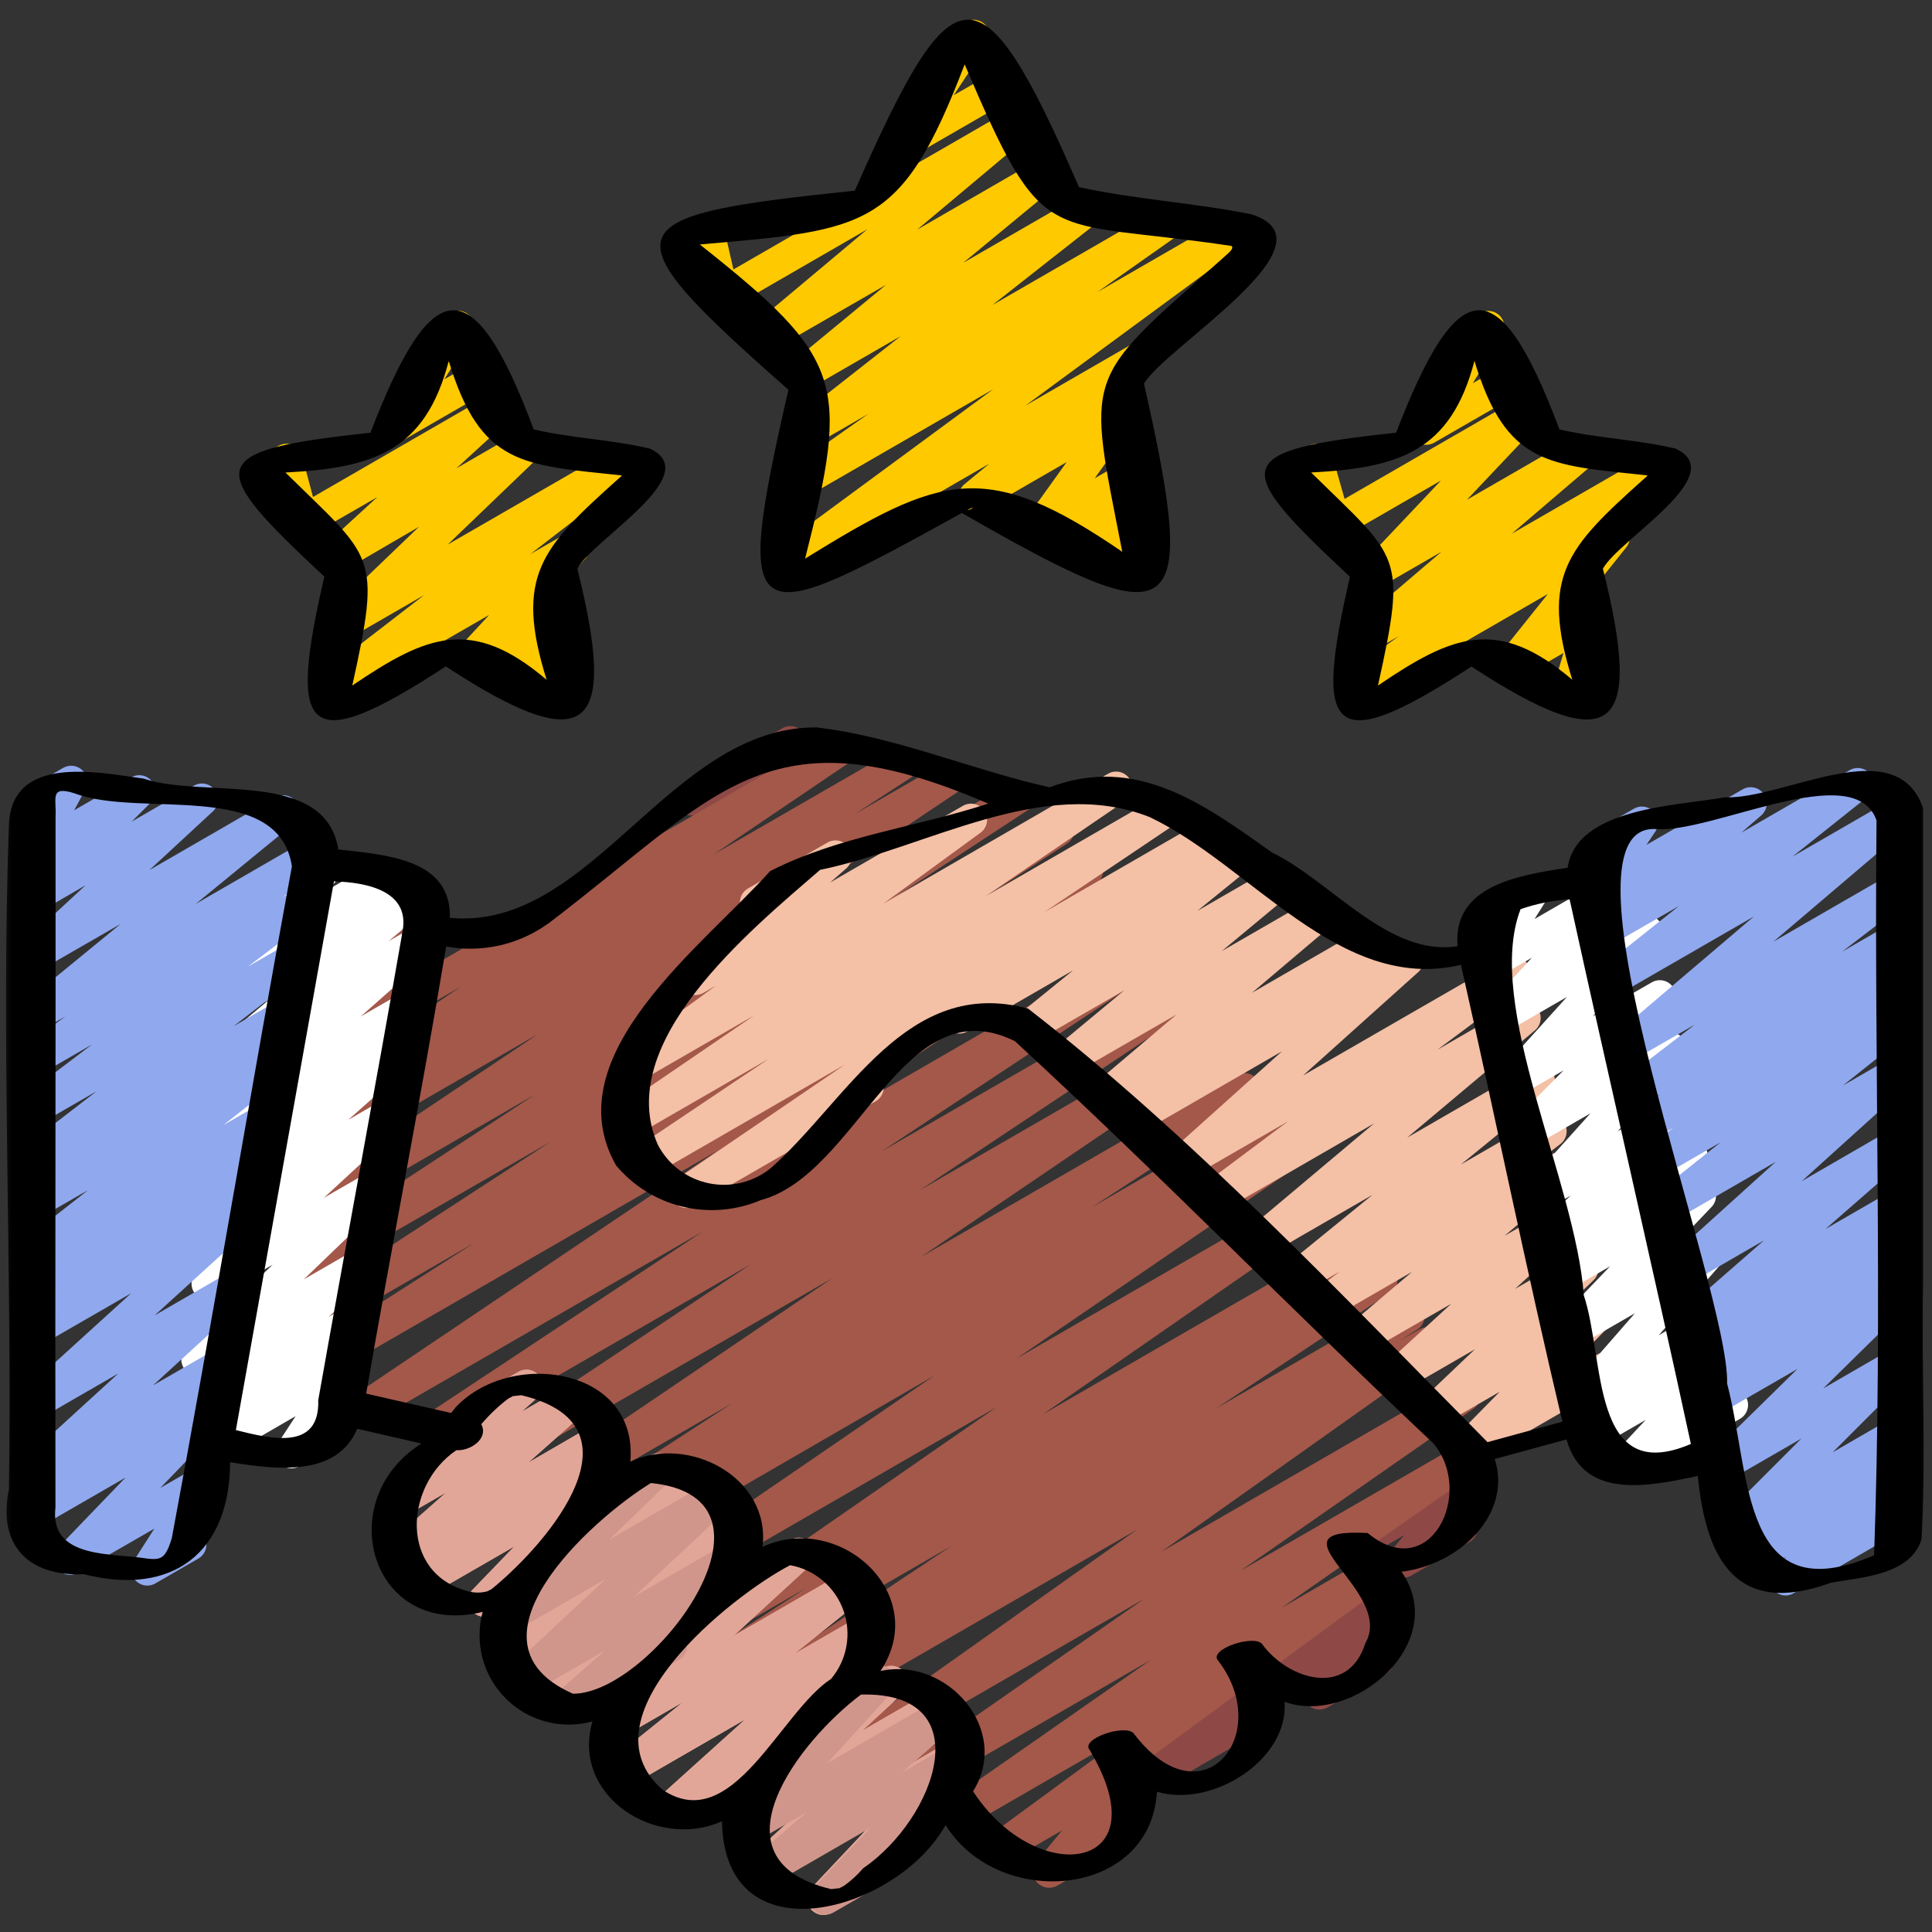 <svg width="80" height="80" viewBox="0 0 80 80" fill="none" xmlns="http://www.w3.org/2000/svg">
<rect x="0" y="0" width="80" height="80" fill="#333333" stroke="none"/>
<g clip-path="url(#clip0_3_11957)">
<mask id="mask0_3_11957" style="mask-type:alpha" maskUnits="userSpaceOnUse" x="0" y="0" width="80" height="80">
<path d="M0 0H80V80H0V0Z" fill="black"/>
</mask>
<g mask="url(#mask0_3_11957)">
<path d="M47.715 74.151C47.585 74.151 47.458 74.113 47.349 74.041C47.24 73.969 47.155 73.868 47.104 73.748C47.052 73.629 47.037 73.497 47.06 73.369C47.082 73.241 47.142 73.122 47.231 73.027L48.208 72.001L46.634 72.91C46.558 72.958 46.473 72.99 46.384 73.005C46.295 73.02 46.205 73.016 46.117 72.995C46.03 72.973 45.948 72.935 45.876 72.881C45.804 72.827 45.744 72.759 45.699 72.681C45.654 72.603 45.625 72.517 45.614 72.428C45.603 72.338 45.611 72.248 45.636 72.162C45.661 72.075 45.703 71.995 45.76 71.925C45.817 71.856 45.887 71.798 45.967 71.757L51.504 68.557C51.643 68.477 51.805 68.45 51.962 68.481C52.119 68.511 52.26 68.597 52.358 68.722C52.457 68.847 52.508 69.004 52.501 69.163C52.495 69.323 52.431 69.475 52.322 69.591L51.344 70.626L51.923 70.291C51.999 70.243 52.084 70.211 52.172 70.196C52.261 70.181 52.352 70.185 52.439 70.206C52.527 70.228 52.609 70.266 52.681 70.32C52.753 70.374 52.813 70.442 52.858 70.52C52.903 70.598 52.932 70.684 52.943 70.773C52.953 70.863 52.946 70.953 52.921 71.04C52.896 71.126 52.854 71.206 52.797 71.276C52.74 71.346 52.669 71.403 52.59 71.445L48.048 74.067C47.947 74.125 47.832 74.154 47.715 74.151Z" fill="#8E4947"/>
<path d="M54.632 70.79C54.503 70.79 54.377 70.752 54.269 70.682C54.161 70.612 54.076 70.513 54.023 70.395C53.971 70.278 53.953 70.148 53.973 70.021C53.992 69.894 54.048 69.775 54.134 69.679L54.307 69.484L53.07 70.198C52.928 70.287 52.758 70.32 52.593 70.289C52.428 70.258 52.28 70.166 52.18 70.031C52.08 69.897 52.034 69.729 52.052 69.562C52.07 69.395 52.15 69.241 52.277 69.131L52.623 68.802L51.946 69.192C51.87 69.24 51.785 69.273 51.697 69.287C51.608 69.302 51.517 69.299 51.43 69.277C51.343 69.256 51.261 69.217 51.189 69.163C51.117 69.109 51.056 69.041 51.011 68.963C50.966 68.885 50.938 68.799 50.927 68.71C50.916 68.621 50.923 68.53 50.948 68.444C50.973 68.358 51.016 68.277 51.072 68.207C51.129 68.138 51.2 68.081 51.279 68.039L56.803 64.853C56.946 64.766 57.115 64.734 57.279 64.766C57.444 64.797 57.59 64.889 57.69 65.023C57.789 65.157 57.835 65.324 57.817 65.49C57.8 65.656 57.721 65.81 57.596 65.92L57.248 66.251C57.386 66.178 57.545 66.157 57.698 66.19C57.851 66.223 57.987 66.308 58.083 66.431C58.179 66.555 58.229 66.707 58.223 66.864C58.218 67.02 58.158 67.169 58.054 67.285L57.306 68.123C57.419 68.172 57.516 68.252 57.587 68.353C57.657 68.454 57.699 68.573 57.706 68.696C57.713 68.819 57.685 68.942 57.627 69.05C57.568 69.159 57.481 69.249 57.374 69.311L54.959 70.706C54.859 70.762 54.746 70.791 54.632 70.79Z" fill="#8E4947"/>
<path d="M58.1 65.332C57.974 65.333 57.85 65.297 57.743 65.229C57.637 65.161 57.551 65.065 57.497 64.95C57.443 64.836 57.423 64.709 57.439 64.583C57.454 64.458 57.505 64.339 57.586 64.242L58.144 63.566L56.352 64.6C56.277 64.649 56.192 64.681 56.103 64.696C56.014 64.71 55.923 64.707 55.836 64.685C55.749 64.664 55.667 64.625 55.595 64.571C55.523 64.517 55.463 64.449 55.418 64.371C55.373 64.294 55.344 64.208 55.333 64.118C55.322 64.029 55.33 63.938 55.355 63.852C55.38 63.766 55.422 63.685 55.479 63.616C55.536 63.546 55.606 63.489 55.686 63.447L60.684 60.56C60.82 60.483 60.978 60.456 61.131 60.483C61.285 60.51 61.424 60.59 61.525 60.709C61.625 60.828 61.681 60.978 61.682 61.134C61.683 61.29 61.63 61.441 61.531 61.562L60.656 62.62C60.788 62.649 60.907 62.717 61 62.814C61.092 62.912 61.153 63.035 61.173 63.168C61.194 63.301 61.175 63.437 61.117 63.559C61.059 63.68 60.966 63.781 60.85 63.849L58.434 65.243C58.332 65.302 58.218 65.332 58.1 65.332Z" fill="#8E4947"/>
<path d="M28.625 33.767C28.479 33.766 28.337 33.718 28.221 33.628C28.105 33.539 28.022 33.414 27.984 33.273C27.946 33.131 27.955 32.981 28.011 32.846C28.067 32.711 28.166 32.598 28.292 32.524L32.367 30.171C32.443 30.122 32.527 30.09 32.616 30.075C32.705 30.061 32.795 30.064 32.883 30.086C32.97 30.107 33.052 30.146 33.124 30.2C33.196 30.254 33.257 30.322 33.301 30.4C33.346 30.477 33.375 30.564 33.386 30.653C33.397 30.742 33.39 30.833 33.364 30.919C33.34 31.005 33.297 31.086 33.24 31.155C33.183 31.225 33.113 31.282 33.033 31.324L28.959 33.677C28.857 33.736 28.742 33.767 28.625 33.767Z" fill="#8E4947"/>
<path d="M43.441 78.169C43.314 78.169 43.191 78.133 43.084 78.066C42.977 77.999 42.892 77.903 42.838 77.788C42.784 77.675 42.763 77.548 42.778 77.422C42.793 77.297 42.843 77.179 42.923 77.081L43.975 75.794L41.803 77.048C41.656 77.133 41.481 77.158 41.315 77.119C41.149 77.079 41.005 76.978 40.912 76.835C40.818 76.692 40.783 76.519 40.814 76.351C40.844 76.183 40.938 76.034 41.075 75.933L46.757 71.761L40.223 75.534C40.075 75.617 39.901 75.639 39.736 75.597C39.572 75.555 39.429 75.452 39.338 75.309C39.247 75.166 39.214 74.993 39.245 74.826C39.277 74.66 39.371 74.511 39.509 74.412L47.634 68.745L38.414 74.068C38.265 74.153 38.089 74.178 37.922 74.137C37.756 74.096 37.612 73.992 37.52 73.847C37.428 73.702 37.395 73.528 37.428 73.359C37.462 73.191 37.559 73.042 37.699 72.944L47.363 66.214L36.381 72.554C36.232 72.64 36.056 72.665 35.89 72.624C35.723 72.584 35.579 72.481 35.486 72.336C35.394 72.192 35.361 72.018 35.393 71.85C35.426 71.681 35.522 71.532 35.662 71.433L47.069 63.345L34.083 70.842C33.932 70.934 33.751 70.963 33.579 70.921C33.407 70.879 33.259 70.771 33.167 70.62C33.075 70.469 33.046 70.288 33.088 70.116C33.129 69.944 33.238 69.796 33.389 69.704L34.085 69.258L32.885 69.95C32.735 70.035 32.558 70.059 32.391 70.017C32.224 69.974 32.08 69.869 31.989 69.722C31.898 69.576 31.867 69.4 31.903 69.231C31.939 69.063 32.039 68.915 32.182 68.818L39.39 64.018L31.241 68.722C31.09 68.814 30.909 68.843 30.737 68.802C30.565 68.76 30.416 68.652 30.324 68.502C30.232 68.351 30.203 68.169 30.244 67.998C30.286 67.826 30.394 67.677 30.545 67.585L33.366 65.764L29.931 67.746C29.783 67.829 29.608 67.852 29.442 67.811C29.277 67.769 29.134 67.665 29.043 67.522C28.952 67.378 28.919 67.204 28.952 67.037C28.984 66.87 29.079 66.721 29.218 66.622L41.243 58.281L27.71 66.093C27.561 66.176 27.386 66.198 27.221 66.156C27.055 66.114 26.913 66.01 26.822 65.865C26.731 65.721 26.699 65.547 26.732 65.38C26.765 65.213 26.861 65.065 27.001 64.966L38.681 56.966L25.602 64.532C25.452 64.612 25.276 64.632 25.112 64.587C24.947 64.542 24.806 64.436 24.718 64.29C24.629 64.145 24.6 63.971 24.635 63.804C24.671 63.637 24.769 63.491 24.91 63.394L27.137 61.973L24.337 63.588C24.187 63.668 24.012 63.688 23.847 63.644C23.683 63.599 23.542 63.494 23.453 63.349C23.364 63.204 23.334 63.03 23.369 62.864C23.404 62.697 23.501 62.55 23.641 62.453L30.307 58.112L22.802 62.44C22.652 62.526 22.475 62.551 22.308 62.51C22.14 62.468 21.995 62.363 21.903 62.217C21.811 62.071 21.78 61.894 21.815 61.725C21.851 61.556 21.951 61.407 22.094 61.31L34.454 52.933L20.693 60.873C20.543 60.957 20.367 60.98 20.201 60.937C20.035 60.894 19.891 60.789 19.801 60.644C19.71 60.498 19.679 60.323 19.714 60.155C19.749 59.987 19.847 59.84 19.989 59.742L31.093 52.348L18.402 59.678C18.252 59.765 18.074 59.79 17.905 59.748C17.737 59.706 17.592 59.6 17.501 59.452C17.409 59.305 17.379 59.127 17.416 58.958C17.454 58.789 17.556 58.64 17.701 58.545L29.093 51L15.283 58.969C15.133 59.056 14.956 59.081 14.788 59.039C14.62 58.997 14.475 58.892 14.383 58.745C14.292 58.598 14.261 58.421 14.297 58.252C14.334 58.083 14.434 57.935 14.578 57.838L29.683 47.664L12.943 57.332C12.793 57.412 12.618 57.432 12.453 57.387C12.289 57.342 12.148 57.236 12.059 57.09C11.97 56.945 11.941 56.771 11.977 56.604C12.012 56.437 12.111 56.291 12.251 56.194L19.641 51.465L12.33 55.689C12.18 55.776 12.001 55.802 11.832 55.759C11.663 55.717 11.518 55.61 11.427 55.461C11.336 55.313 11.306 55.135 11.345 54.965C11.383 54.795 11.486 54.648 11.633 54.553L22.793 47.28L12.802 53.045C12.652 53.129 12.475 53.151 12.309 53.108C12.143 53.065 12 52.96 11.909 52.813C11.819 52.667 11.789 52.492 11.825 52.324C11.86 52.156 11.96 52.008 12.102 51.912L22.15 45.325L13.27 50.453C13.12 50.537 12.944 50.56 12.778 50.517C12.612 50.474 12.469 50.369 12.378 50.224C12.287 50.078 12.256 49.903 12.291 49.735C12.326 49.567 12.425 49.419 12.566 49.322L22.283 42.816L13.75 47.74C13.599 47.832 13.418 47.861 13.246 47.819C13.074 47.778 12.926 47.67 12.833 47.519C12.741 47.368 12.712 47.187 12.754 47.015C12.795 46.843 12.903 46.694 13.054 46.602L15.351 45.114L14.093 45.84C13.943 45.925 13.767 45.949 13.6 45.907C13.433 45.865 13.289 45.76 13.197 45.614C13.106 45.468 13.075 45.293 13.11 45.124C13.145 44.956 13.244 44.807 13.386 44.71L19.071 40.861L14.519 43.492C14.383 43.57 14.223 43.598 14.069 43.571C13.914 43.543 13.774 43.461 13.673 43.34C13.573 43.219 13.518 43.067 13.519 42.91C13.52 42.752 13.577 42.6 13.679 42.481L14.895 41.065C14.739 41.134 14.562 41.141 14.402 41.083C14.241 41.026 14.108 40.909 14.031 40.756C13.954 40.604 13.938 40.428 13.987 40.264C14.036 40.1 14.146 39.962 14.294 39.877L17.602 37.966C17.738 37.888 17.897 37.861 18.051 37.889C18.206 37.917 18.345 37.998 18.445 38.118C18.546 38.239 18.6 38.391 18.6 38.548C18.599 38.704 18.543 38.856 18.442 38.976L17.234 40.385L34.535 30.398C34.684 30.317 34.859 30.295 35.024 30.338C35.188 30.381 35.33 30.485 35.421 30.629C35.511 30.773 35.543 30.946 35.51 31.113C35.476 31.28 35.381 31.428 35.242 31.526L29.559 35.374L37.014 31.072C37.164 30.988 37.341 30.965 37.508 31.009C37.674 31.052 37.818 31.159 37.908 31.305C37.998 31.452 38.027 31.628 37.99 31.796C37.953 31.964 37.853 32.112 37.71 32.208L35.389 33.713L39.021 31.617C39.17 31.536 39.344 31.515 39.508 31.559C39.672 31.602 39.814 31.707 39.903 31.851C39.993 31.995 40.025 32.167 39.992 32.334C39.958 32.5 39.863 32.648 39.725 32.746L30.021 39.245L41.887 32.394C42.037 32.31 42.214 32.288 42.38 32.331C42.546 32.374 42.69 32.48 42.78 32.626C42.87 32.772 42.901 32.947 42.865 33.115C42.829 33.283 42.729 33.431 42.587 33.528L32.53 40.121L43.489 33.794C43.639 33.709 43.816 33.685 43.984 33.728C44.151 33.771 44.295 33.877 44.386 34.024C44.476 34.171 44.506 34.348 44.469 34.517C44.432 34.685 44.331 34.833 44.187 34.929L33.03 42.201L44.695 35.468C44.846 35.387 45.021 35.367 45.185 35.412C45.35 35.457 45.491 35.563 45.579 35.709C45.668 35.854 45.697 36.028 45.662 36.195C45.626 36.362 45.528 36.508 45.387 36.605L38.002 41.322L45.701 36.877C45.85 36.783 46.032 36.753 46.204 36.793C46.376 36.832 46.526 36.939 46.619 37.089C46.713 37.239 46.743 37.42 46.703 37.592C46.664 37.764 46.557 37.914 46.407 38.008L31.297 48.184L47.221 38.984C47.371 38.897 47.549 38.871 47.717 38.914C47.885 38.956 48.031 39.062 48.122 39.209C48.213 39.357 48.243 39.534 48.206 39.704C48.169 39.873 48.067 40.021 47.922 40.117L36.526 47.665L48.495 40.754C48.645 40.669 48.822 40.645 48.989 40.688C49.156 40.73 49.3 40.836 49.391 40.982C49.482 41.129 49.513 41.305 49.477 41.473C49.441 41.642 49.341 41.79 49.198 41.886L38.091 49.282L49.778 42.536C49.927 42.45 50.104 42.426 50.271 42.468C50.438 42.51 50.582 42.615 50.673 42.761C50.764 42.907 50.796 43.083 50.761 43.251C50.725 43.419 50.627 43.568 50.485 43.665L38.135 52.048L51.202 44.506C51.352 44.426 51.527 44.406 51.691 44.45C51.855 44.495 51.996 44.6 52.086 44.745C52.175 44.89 52.205 45.064 52.17 45.23C52.135 45.397 52.038 45.544 51.898 45.641L45.231 49.978L52.229 45.94C52.38 45.851 52.559 45.826 52.729 45.868C52.898 45.911 53.044 46.019 53.135 46.168C53.226 46.317 53.255 46.496 53.215 46.667C53.175 46.837 53.07 46.985 52.922 47.078L50.695 48.498L53.077 47.124C53.226 47.041 53.401 47.018 53.566 47.06C53.731 47.103 53.874 47.207 53.965 47.351C54.056 47.495 54.088 47.669 54.054 47.836C54.021 48.004 53.925 48.152 53.786 48.25L42.099 56.25L54.499 49.094C54.648 49.008 54.825 48.982 54.993 49.023C55.16 49.064 55.305 49.168 55.398 49.313C55.49 49.459 55.522 49.635 55.488 49.804C55.453 49.973 55.355 50.122 55.213 50.22L43.197 58.556L55.997 51.168C56.071 51.122 56.154 51.091 56.241 51.078C56.327 51.064 56.416 51.068 56.501 51.088C56.586 51.109 56.666 51.146 56.737 51.197C56.808 51.249 56.868 51.314 56.913 51.388C56.959 51.463 56.989 51.546 57.003 51.632C57.017 51.719 57.013 51.807 56.993 51.892C56.972 51.977 56.935 52.058 56.884 52.129C56.832 52.199 56.767 52.259 56.693 52.305L53.851 54.132L56.869 52.389C57.019 52.3 57.197 52.273 57.367 52.314C57.536 52.356 57.683 52.462 57.775 52.61C57.867 52.758 57.898 52.937 57.86 53.107C57.822 53.277 57.719 53.426 57.573 53.521L50.355 58.321L57.974 53.921C58.126 53.829 58.308 53.801 58.48 53.843C58.653 53.885 58.801 53.994 58.893 54.146C58.985 54.297 59.014 54.479 58.971 54.652C58.929 54.824 58.82 54.973 58.669 55.065L57.979 55.506L58.779 55.045C58.928 54.959 59.103 54.934 59.27 54.975C59.437 55.015 59.581 55.118 59.674 55.263C59.766 55.407 59.799 55.581 59.767 55.75C59.734 55.918 59.638 56.067 59.498 56.166L48.094 64.252L60.325 57.185C60.473 57.103 60.647 57.08 60.812 57.122C60.976 57.164 61.119 57.267 61.21 57.41C61.301 57.553 61.334 57.726 61.303 57.893C61.271 58.059 61.177 58.208 61.039 58.308L51.37 65.041L60.478 59.784C60.627 59.695 60.804 59.668 60.973 59.708C61.141 59.748 61.288 59.853 61.381 59.999C61.474 60.145 61.506 60.321 61.471 60.491C61.437 60.661 61.337 60.81 61.194 60.908L53.069 66.576L56.603 64.532C56.752 64.434 56.933 64.4 57.106 64.437C57.192 64.455 57.274 64.49 57.347 64.539C57.419 64.589 57.481 64.652 57.529 64.726C57.577 64.799 57.61 64.881 57.627 64.968C57.643 65.054 57.642 65.143 57.624 65.229C57.606 65.315 57.571 65.396 57.522 65.469C57.472 65.541 57.409 65.603 57.335 65.652L47.335 72.996C47.425 73.115 47.471 73.26 47.468 73.409C47.465 73.558 47.412 73.702 47.318 73.817L46.265 75.106L46.375 75.042C46.451 74.994 46.536 74.962 46.625 74.947C46.713 74.932 46.804 74.936 46.892 74.957C46.979 74.979 47.061 75.018 47.133 75.072C47.205 75.125 47.265 75.193 47.31 75.271C47.355 75.349 47.384 75.435 47.395 75.525C47.406 75.614 47.398 75.704 47.373 75.791C47.348 75.877 47.306 75.957 47.249 76.027C47.192 76.097 47.122 76.154 47.042 76.196L43.781 78.08C43.677 78.139 43.56 78.17 43.441 78.169Z" fill="#A3584A"/>
<path d="M46.336 24.332C46.227 24.332 46.121 24.306 46.025 24.256C45.929 24.206 45.847 24.133 45.786 24.044C45.725 23.954 45.686 23.852 45.673 23.744C45.661 23.637 45.674 23.528 45.713 23.427L45.95 22.808L44.984 23.366C44.851 23.441 44.697 23.469 44.547 23.445C44.397 23.42 44.259 23.345 44.157 23.232C44.056 23.119 43.996 22.974 43.988 22.822C43.98 22.67 44.024 22.52 44.113 22.396L44.557 21.787L43.321 22.5C43.189 22.576 43.035 22.605 42.885 22.581C42.735 22.557 42.597 22.483 42.495 22.37C42.393 22.257 42.332 22.113 42.323 21.961C42.315 21.809 42.358 21.659 42.446 21.535L44.168 19.135L40.701 21.135C40.556 21.219 40.385 21.245 40.221 21.209C40.058 21.172 39.914 21.076 39.819 20.938C39.724 20.801 39.683 20.632 39.706 20.466C39.73 20.3 39.814 20.149 39.944 20.043L40.97 19.198L32.736 23.953C32.663 24.001 32.581 24.035 32.494 24.052C32.408 24.068 32.32 24.068 32.234 24.051C32.148 24.033 32.066 23.999 31.993 23.95C31.921 23.901 31.858 23.838 31.81 23.765C31.761 23.692 31.727 23.61 31.711 23.524C31.694 23.438 31.694 23.349 31.712 23.263C31.729 23.177 31.763 23.096 31.812 23.023C31.861 22.95 31.924 22.888 31.997 22.839L41.13 16.115L33.278 20.648C33.13 20.732 32.955 20.755 32.79 20.714C32.625 20.673 32.482 20.57 32.39 20.427C32.298 20.283 32.265 20.11 32.297 19.943C32.328 19.776 32.423 19.627 32.561 19.527L35.961 17.134L33.652 18.467C33.505 18.552 33.333 18.578 33.168 18.54C33.003 18.502 32.859 18.403 32.765 18.263C32.67 18.123 32.633 17.953 32.659 17.786C32.686 17.619 32.774 17.468 32.908 17.364L37.296 13.919L33.63 16.032C33.486 16.114 33.315 16.14 33.153 16.103C32.991 16.066 32.849 15.97 32.754 15.833C32.659 15.696 32.618 15.529 32.641 15.364C32.663 15.199 32.745 15.049 32.873 14.942L36.689 11.793L32.022 14.483C31.878 14.564 31.709 14.589 31.548 14.552C31.386 14.515 31.244 14.42 31.149 14.285C31.055 14.149 31.013 13.983 31.034 13.819C31.055 13.655 31.135 13.504 31.261 13.396L35.918 9.492L30.252 12.764C30.161 12.817 30.06 12.847 29.956 12.853C29.852 12.859 29.747 12.841 29.652 12.799C29.556 12.757 29.471 12.693 29.405 12.613C29.338 12.532 29.292 12.437 29.269 12.335L28.853 10.496L28.376 10.773C28.222 10.861 28.04 10.885 27.869 10.839C27.698 10.793 27.553 10.681 27.464 10.528C27.376 10.374 27.352 10.192 27.398 10.021C27.444 9.851 27.556 9.705 27.709 9.616L28.969 8.89C29.06 8.838 29.161 8.808 29.266 8.803C29.37 8.797 29.474 8.816 29.57 8.858C29.666 8.9 29.75 8.963 29.817 9.044C29.883 9.124 29.93 9.219 29.953 9.32L30.369 11.158L41.877 4.515C42.021 4.434 42.19 4.409 42.352 4.446C42.513 4.483 42.655 4.578 42.75 4.714C42.845 4.849 42.886 5.015 42.865 5.179C42.845 5.343 42.764 5.494 42.638 5.602L37.981 9.507L42.944 6.642C43.088 6.558 43.26 6.532 43.423 6.568C43.586 6.605 43.73 6.701 43.825 6.839C43.921 6.976 43.961 7.145 43.938 7.311C43.915 7.476 43.83 7.628 43.701 7.734L39.886 10.882L44.736 8.082C44.882 7.999 45.053 7.975 45.216 8.013C45.379 8.052 45.522 8.15 45.616 8.289C45.71 8.428 45.748 8.597 45.723 8.763C45.697 8.928 45.611 9.079 45.48 9.183L41.094 12.631L48.13 8.571C48.279 8.484 48.456 8.458 48.623 8.499C48.79 8.539 48.935 8.643 49.028 8.788C49.121 8.933 49.154 9.108 49.12 9.277C49.087 9.446 48.989 9.595 48.848 9.694L45.441 12.094L50.86 8.967C51.007 8.885 51.18 8.861 51.344 8.901C51.508 8.941 51.651 9.042 51.743 9.184C51.836 9.325 51.871 9.496 51.842 9.663C51.813 9.829 51.722 9.979 51.588 10.081L42.454 16.8L47.254 14.028C47.399 13.945 47.57 13.919 47.733 13.955C47.896 13.992 48.039 14.088 48.135 14.225C48.23 14.362 48.27 14.53 48.248 14.696C48.225 14.861 48.142 15.012 48.013 15.119L46.522 16.347C46.643 16.351 46.761 16.387 46.863 16.452C46.964 16.517 47.047 16.609 47.1 16.718C47.154 16.826 47.177 16.947 47.167 17.067C47.158 17.188 47.115 17.303 47.045 17.402L45.33 19.805L46.63 19.054C46.763 18.978 46.917 18.95 47.068 18.974C47.218 18.998 47.356 19.073 47.458 19.187C47.56 19.301 47.62 19.446 47.628 19.598C47.636 19.751 47.591 19.901 47.501 20.024L47.038 20.658C47.158 20.618 47.287 20.612 47.41 20.642C47.532 20.673 47.644 20.737 47.732 20.828C47.819 20.92 47.879 21.034 47.904 21.158C47.929 21.282 47.918 21.41 47.873 21.529L47.576 22.306C47.719 22.314 47.855 22.367 47.966 22.459C48.076 22.551 48.154 22.675 48.187 22.815C48.221 22.954 48.209 23.101 48.153 23.233C48.096 23.365 47.999 23.475 47.876 23.547L46.676 24.243C46.572 24.303 46.455 24.334 46.336 24.332Z" fill="#FFC900"/>
<path d="M37.37 6.604C37.249 6.604 37.131 6.572 37.028 6.51C36.924 6.448 36.84 6.359 36.782 6.253C36.725 6.147 36.698 6.028 36.704 5.907C36.709 5.787 36.747 5.67 36.814 5.57L38.814 2.544C38.775 2.504 38.742 2.459 38.713 2.411C38.669 2.335 38.641 2.251 38.629 2.165C38.618 2.078 38.624 1.989 38.647 1.905C38.669 1.82 38.709 1.741 38.762 1.672C38.815 1.602 38.882 1.544 38.958 1.5L39.982 0.91C40.112 0.835 40.264 0.806 40.412 0.827C40.561 0.849 40.698 0.921 40.801 1.03C40.904 1.14 40.967 1.281 40.98 1.43C40.992 1.58 40.954 1.73 40.871 1.855L39.491 3.943L41.117 3.01C41.269 2.93 41.446 2.912 41.611 2.96C41.776 3.008 41.917 3.118 42.003 3.267C42.089 3.416 42.114 3.592 42.073 3.759C42.032 3.926 41.928 4.071 41.783 4.163L37.703 6.519C37.602 6.577 37.487 6.606 37.37 6.604Z" fill="#FFC900"/>
<path d="M22.587 29.587C22.48 29.587 22.375 29.561 22.28 29.512C22.185 29.462 22.103 29.39 22.042 29.303C21.981 29.215 21.941 29.114 21.927 29.007C21.914 28.901 21.925 28.793 21.962 28.693L22.123 28.247L21.405 28.661C21.273 28.736 21.12 28.765 20.97 28.742C20.821 28.719 20.683 28.646 20.581 28.534C20.478 28.422 20.417 28.279 20.407 28.128C20.396 27.977 20.438 27.826 20.525 27.702L20.847 27.242L19.859 27.81C19.721 27.888 19.56 27.915 19.404 27.885C19.249 27.855 19.109 27.771 19.01 27.647C18.91 27.523 18.859 27.368 18.864 27.209C18.869 27.051 18.93 26.899 19.037 26.782L20.255 25.463L13.997 29.07C13.85 29.154 13.678 29.178 13.514 29.14C13.35 29.102 13.207 29.003 13.113 28.863C13.019 28.723 12.981 28.553 13.008 28.386C13.034 28.22 13.123 28.07 13.255 27.966L17.561 24.641L14.415 26.457C14.274 26.543 14.106 26.574 13.943 26.543C13.781 26.512 13.635 26.422 13.536 26.29C13.436 26.158 13.389 25.993 13.403 25.829C13.418 25.664 13.494 25.51 13.615 25.398L17.349 21.813L14.277 23.603C14.135 23.683 13.968 23.709 13.809 23.675C13.65 23.64 13.508 23.549 13.412 23.418C13.315 23.286 13.27 23.124 13.285 22.962C13.3 22.799 13.374 22.648 13.493 22.537L15.626 20.582L12.874 22.166C12.786 22.217 12.687 22.247 12.585 22.254C12.483 22.261 12.381 22.245 12.287 22.206C12.193 22.168 12.108 22.108 12.041 22.032C11.973 21.955 11.924 21.864 11.897 21.766L11.441 20.055L11.063 20.27C10.988 20.318 10.903 20.351 10.814 20.365C10.725 20.38 10.634 20.376 10.547 20.355C10.46 20.334 10.378 20.295 10.306 20.241C10.234 20.187 10.174 20.119 10.129 20.041C10.084 19.963 10.055 19.877 10.044 19.788C10.033 19.698 10.04 19.608 10.066 19.522C10.091 19.435 10.133 19.355 10.19 19.285C10.247 19.216 10.317 19.158 10.397 19.117L11.526 18.465C11.615 18.413 11.714 18.383 11.816 18.376C11.918 18.369 12.021 18.386 12.115 18.425C12.21 18.464 12.294 18.524 12.362 18.601C12.429 18.678 12.478 18.77 12.505 18.869L12.961 20.579L20.247 16.371C20.389 16.291 20.556 16.266 20.715 16.3C20.875 16.334 21.016 16.426 21.112 16.557C21.209 16.688 21.254 16.851 21.239 17.013C21.224 17.175 21.15 17.326 21.031 17.438L18.898 19.393L21.47 17.907C21.611 17.821 21.779 17.79 21.942 17.821C22.105 17.852 22.25 17.942 22.35 18.074C22.45 18.206 22.497 18.371 22.482 18.535C22.467 18.7 22.392 18.854 22.27 18.966L18.537 22.551L25.519 18.522C25.666 18.44 25.837 18.416 26 18.455C26.163 18.494 26.306 18.593 26.399 18.733C26.492 18.872 26.53 19.041 26.504 19.206C26.478 19.372 26.391 19.522 26.259 19.626L21.961 22.945L23.406 22.111C23.544 22.032 23.706 22.005 23.862 22.035C24.019 22.064 24.159 22.149 24.259 22.273C24.358 22.398 24.41 22.553 24.404 22.712C24.399 22.872 24.336 23.023 24.229 23.141L22.957 24.518C23.088 24.484 23.228 24.49 23.356 24.537C23.483 24.584 23.594 24.67 23.672 24.781C23.75 24.893 23.792 25.026 23.792 25.162C23.792 25.298 23.75 25.431 23.673 25.543L23.287 26.095C23.381 26.081 23.476 26.088 23.567 26.113C23.657 26.139 23.742 26.184 23.814 26.245C23.919 26.332 23.994 26.45 24.029 26.582C24.065 26.714 24.059 26.854 24.013 26.982L23.765 27.663C23.898 27.689 24.021 27.754 24.117 27.851C24.212 27.948 24.275 28.072 24.298 28.206C24.321 28.34 24.303 28.478 24.245 28.601C24.187 28.724 24.093 28.827 23.975 28.895L22.933 29.497C22.828 29.558 22.709 29.589 22.587 29.587Z" fill="#FFC900"/>
<path d="M16.449 18.268C16.33 18.269 16.213 18.237 16.111 18.177C16.008 18.117 15.924 18.031 15.866 17.927C15.808 17.823 15.779 17.706 15.781 17.587C15.784 17.468 15.818 17.352 15.881 17.251L17.622 14.431C17.6 14.403 17.579 14.374 17.561 14.343C17.517 14.267 17.488 14.184 17.477 14.097C17.465 14.01 17.471 13.921 17.494 13.837C17.516 13.752 17.555 13.672 17.609 13.603C17.662 13.533 17.729 13.475 17.805 13.431L18.624 12.96C18.753 12.884 18.904 12.853 19.053 12.873C19.201 12.893 19.339 12.963 19.443 13.071C19.548 13.179 19.613 13.319 19.627 13.468C19.642 13.617 19.606 13.768 19.525 13.894L18.398 15.709L19.598 15.015C19.674 14.967 19.759 14.935 19.848 14.92C19.936 14.905 20.027 14.909 20.114 14.93C20.202 14.952 20.284 14.991 20.356 15.044C20.428 15.098 20.488 15.166 20.533 15.244C20.578 15.322 20.607 15.408 20.618 15.497C20.629 15.587 20.621 15.677 20.596 15.764C20.571 15.85 20.529 15.93 20.472 16C20.415 16.07 20.345 16.127 20.265 16.169L16.773 18.184C16.674 18.24 16.562 18.269 16.449 18.268Z" fill="#FFC900"/>
<path d="M64.927 29.407C64.778 29.407 64.632 29.357 64.515 29.263C64.411 29.181 64.333 29.069 64.293 28.941C64.252 28.814 64.251 28.678 64.289 28.55L64.741 27.038L62.974 28.057C62.84 28.134 62.682 28.162 62.53 28.135C62.377 28.109 62.238 28.03 62.137 27.913C62.036 27.795 61.979 27.646 61.976 27.491C61.973 27.336 62.024 27.185 62.121 27.063L64.093 24.595L56.702 28.862C56.554 28.945 56.38 28.968 56.216 28.927C56.051 28.887 55.908 28.785 55.816 28.642C55.724 28.5 55.69 28.328 55.72 28.161C55.751 27.994 55.843 27.845 55.979 27.745L57.939 26.33L57.023 26.863C56.88 26.948 56.709 26.975 56.546 26.94C56.383 26.905 56.238 26.81 56.142 26.674C56.045 26.538 56.003 26.37 56.024 26.204C56.045 26.039 56.128 25.887 56.255 25.779L59.691 22.846L57.459 24.134C57.321 24.215 57.157 24.243 56.999 24.214C56.841 24.184 56.699 24.098 56.6 23.972C56.5 23.846 56.449 23.688 56.457 23.527C56.464 23.367 56.53 23.214 56.641 23.098L59.667 19.898L55.607 22.242C55.519 22.292 55.421 22.322 55.32 22.328C55.218 22.335 55.117 22.318 55.023 22.28C54.929 22.241 54.845 22.182 54.778 22.106C54.711 22.03 54.661 21.94 54.634 21.842L54.122 20.047L53.727 20.27C53.652 20.318 53.567 20.351 53.478 20.365C53.389 20.38 53.298 20.376 53.211 20.355C53.124 20.333 53.042 20.295 52.97 20.241C52.898 20.187 52.838 20.119 52.793 20.041C52.748 19.963 52.719 19.877 52.708 19.788C52.697 19.698 52.705 19.608 52.73 19.521C52.755 19.435 52.797 19.355 52.854 19.285C52.911 19.216 52.981 19.158 53.061 19.117L54.19 18.465C54.278 18.414 54.377 18.384 54.478 18.377C54.58 18.371 54.681 18.387 54.775 18.426C54.87 18.464 54.953 18.524 55.021 18.6C55.088 18.676 55.138 18.767 55.165 18.865L55.677 20.658L62.951 16.459C63.09 16.38 63.252 16.353 63.409 16.383C63.566 16.414 63.707 16.499 63.806 16.625C63.904 16.75 63.955 16.907 63.949 17.066C63.942 17.226 63.878 17.377 63.769 17.494L60.742 20.694L65.261 18.086C65.404 18.004 65.573 17.979 65.735 18.015C65.896 18.051 66.038 18.146 66.134 18.28C66.229 18.415 66.271 18.581 66.252 18.745C66.232 18.909 66.152 19.06 66.027 19.169L62.594 22.102L68.661 18.601C68.809 18.518 68.983 18.494 69.147 18.535C69.312 18.576 69.454 18.678 69.546 18.82C69.639 18.962 69.673 19.134 69.643 19.301C69.612 19.468 69.52 19.617 69.383 19.718L66.798 21.585C66.897 21.583 66.995 21.603 67.085 21.643C67.175 21.683 67.256 21.741 67.322 21.815C67.424 21.933 67.481 22.083 67.484 22.238C67.487 22.394 67.435 22.546 67.338 22.667L65.365 25.137L65.521 25.046C65.636 24.979 65.769 24.949 65.902 24.959C66.035 24.968 66.162 25.018 66.266 25.1C66.371 25.183 66.448 25.295 66.489 25.422C66.529 25.549 66.531 25.685 66.493 25.813L66.035 27.346C66.192 27.298 66.36 27.309 66.508 27.377C66.657 27.445 66.775 27.565 66.841 27.715C66.907 27.864 66.915 28.033 66.865 28.188C66.815 28.343 66.71 28.475 66.569 28.558L65.253 29.317C65.154 29.374 65.042 29.405 64.927 29.407Z" fill="#FFC900"/>
<path d="M59.049 18.417C58.96 18.417 58.872 18.399 58.79 18.364C58.708 18.329 58.634 18.278 58.572 18.214C58.469 18.108 58.404 17.971 58.387 17.824C58.37 17.677 58.403 17.529 58.48 17.402L60.295 14.44C60.271 14.411 60.249 14.38 60.229 14.348C60.185 14.272 60.157 14.188 60.145 14.101C60.134 14.014 60.139 13.926 60.162 13.841C60.185 13.756 60.224 13.677 60.277 13.607C60.331 13.538 60.397 13.479 60.473 13.435L61.292 12.965C61.42 12.89 61.57 12.861 61.717 12.881C61.864 12.901 62 12.97 62.104 13.076C62.207 13.182 62.273 13.32 62.289 13.467C62.306 13.615 62.272 13.764 62.195 13.89L60.987 15.867L62.32 15.101C62.473 15.014 62.654 14.991 62.824 15.037C62.994 15.083 63.139 15.195 63.227 15.347C63.315 15.499 63.339 15.681 63.294 15.851C63.249 16.021 63.139 16.166 62.987 16.256L59.387 18.331C59.284 18.39 59.167 18.419 59.049 18.417Z" fill="#FFC900"/>
<path d="M34.091 79.293C33.961 79.293 33.834 79.255 33.725 79.183C33.616 79.112 33.531 79.01 33.479 78.891C33.427 78.771 33.412 78.639 33.434 78.511C33.457 78.382 33.517 78.264 33.606 78.169L36.134 75.485L31.831 77.97C31.689 78.052 31.522 78.078 31.362 78.044C31.202 78.01 31.06 77.919 30.963 77.787C30.866 77.655 30.821 77.492 30.836 77.33C30.852 77.167 30.926 77.015 31.046 76.904L33.989 74.197L31.225 75.797C31.083 75.879 30.915 75.907 30.754 75.873C30.594 75.84 30.451 75.748 30.353 75.616C30.256 75.484 30.211 75.32 30.226 75.157C30.242 74.994 30.317 74.842 30.438 74.73L32.087 73.2L27.946 75.586C27.804 75.662 27.64 75.685 27.483 75.649C27.326 75.613 27.187 75.522 27.092 75.392C26.997 75.262 26.953 75.102 26.966 74.942C26.98 74.781 27.052 74.632 27.167 74.52L30.851 71.2L26.065 73.964C25.919 74.049 25.746 74.077 25.581 74.04C25.416 74.004 25.271 73.906 25.176 73.766C25.08 73.627 25.041 73.456 25.067 73.289C25.092 73.122 25.18 72.971 25.313 72.866L28.267 70.49L25.833 71.896C25.691 71.977 25.524 72.003 25.364 71.969C25.204 71.936 25.061 71.844 24.965 71.712C24.867 71.581 24.822 71.418 24.838 71.255C24.853 71.092 24.927 70.94 25.047 70.829L28.209 67.918L22.875 70.998C22.733 71.086 22.563 71.118 22.399 71.086C22.235 71.055 22.089 70.963 21.989 70.829C21.89 70.695 21.844 70.528 21.862 70.362C21.879 70.196 21.958 70.042 22.083 69.932L25.839 66.38L21.283 69.01C21.141 69.089 20.976 69.114 20.817 69.079C20.658 69.045 20.517 68.953 20.421 68.822C20.325 68.691 20.28 68.53 20.295 68.368C20.309 68.206 20.383 68.055 20.501 67.944L23.917 64.821L20.391 66.857C20.252 66.937 20.089 66.965 19.931 66.934C19.773 66.903 19.632 66.817 19.533 66.69C19.434 66.564 19.384 66.406 19.392 66.245C19.401 66.085 19.466 65.933 19.578 65.817L21.294 64.037L17.642 66.144C17.496 66.226 17.324 66.251 17.161 66.212C16.998 66.174 16.855 66.075 16.762 65.936C16.668 65.797 16.63 65.628 16.655 65.463C16.68 65.297 16.767 65.147 16.898 65.042L17.201 64.8L16.842 65.006C16.699 65.089 16.53 65.116 16.369 65.081C16.207 65.047 16.064 64.953 15.967 64.819C15.871 64.685 15.827 64.52 15.845 64.356C15.864 64.192 15.942 64.04 16.066 63.93L18.466 61.805L16.774 62.781C16.632 62.858 16.467 62.881 16.31 62.846C16.152 62.81 16.013 62.719 15.918 62.589C15.822 62.458 15.777 62.298 15.792 62.137C15.806 61.976 15.878 61.826 15.994 61.714L18.702 59.278C18.643 59.203 18.601 59.116 18.579 59.023C18.557 58.931 18.555 58.834 18.573 58.74C18.591 58.647 18.629 58.558 18.684 58.48C18.74 58.403 18.811 58.338 18.894 58.29L21.483 56.796C21.625 56.719 21.79 56.696 21.948 56.731C22.105 56.766 22.244 56.858 22.34 56.988C22.435 57.118 22.48 57.279 22.466 57.44C22.452 57.6 22.38 57.751 22.263 57.862L21.605 58.454L23.497 57.362C23.64 57.279 23.808 57.253 23.97 57.287C24.132 57.322 24.275 57.415 24.371 57.549C24.468 57.683 24.511 57.849 24.493 58.013C24.475 58.177 24.396 58.329 24.273 58.438L21.879 60.561L24.642 58.961C24.788 58.877 24.96 58.851 25.125 58.889C25.289 58.927 25.432 59.026 25.527 59.165C25.621 59.304 25.659 59.475 25.633 59.641C25.608 59.807 25.52 59.958 25.387 60.062L24.906 60.44C25.046 60.408 25.192 60.423 25.323 60.481C25.454 60.54 25.562 60.639 25.633 60.764C25.703 60.889 25.731 61.033 25.713 61.175C25.694 61.317 25.631 61.45 25.531 61.553L23.815 63.334L28.554 60.598C28.696 60.519 28.862 60.495 29.021 60.529C29.179 60.564 29.32 60.655 29.416 60.786C29.512 60.917 29.557 61.079 29.543 61.241C29.528 61.402 29.455 61.553 29.337 61.665L25.921 64.8L30.085 62.4C30.227 62.312 30.397 62.28 30.561 62.312C30.725 62.343 30.871 62.435 30.971 62.569C31.07 62.703 31.116 62.87 31.098 63.036C31.081 63.202 31.002 63.356 30.877 63.466L27.123 67.017L32.758 63.762C32.9 63.681 33.067 63.655 33.227 63.688C33.387 63.722 33.529 63.814 33.626 63.946C33.723 64.077 33.768 64.24 33.753 64.403C33.738 64.566 33.663 64.718 33.543 64.829L30.382 67.733L35.101 65.009C35.246 64.925 35.417 64.9 35.581 64.937C35.745 64.974 35.888 65.071 35.983 65.21C36.078 65.348 36.117 65.517 36.093 65.683C36.069 65.849 35.983 65.999 35.853 66.105L32.897 68.48L35.689 66.868C35.83 66.791 35.995 66.769 36.152 66.805C36.309 66.841 36.447 66.932 36.542 67.062C36.637 67.192 36.682 67.352 36.668 67.512C36.654 67.672 36.583 67.822 36.467 67.934L32.783 71.249L36.577 69.066C36.719 68.985 36.886 68.959 37.046 68.993C37.206 69.026 37.348 69.118 37.445 69.25C37.542 69.381 37.587 69.544 37.572 69.707C37.556 69.87 37.482 70.022 37.362 70.133L35.71 71.661L38.546 70.025C38.688 69.944 38.855 69.917 39.015 69.951C39.175 69.985 39.317 70.076 39.414 70.208C39.511 70.34 39.556 70.503 39.541 70.666C39.526 70.829 39.451 70.98 39.331 71.092L36.398 73.796L39.394 72.062C39.532 71.983 39.695 71.956 39.851 71.986C40.008 72.016 40.149 72.102 40.248 72.227C40.347 72.352 40.398 72.508 40.391 72.668C40.385 72.827 40.322 72.979 40.213 73.096L37.09 76.414C37.231 76.469 37.348 76.57 37.423 76.701C37.512 76.854 37.536 77.036 37.49 77.207C37.445 77.377 37.334 77.523 37.181 77.612L34.425 79.2C34.324 79.26 34.209 79.292 34.091 79.293Z" fill="#E2A698"/>
<path d="M34.091 79.293C33.961 79.293 33.834 79.255 33.725 79.183C33.616 79.112 33.531 79.01 33.479 78.891C33.427 78.771 33.412 78.639 33.434 78.511C33.457 78.382 33.517 78.264 33.606 78.169L36.134 75.485L31.831 77.97C31.689 78.052 31.522 78.078 31.362 78.044C31.202 78.01 31.06 77.919 30.963 77.787C30.866 77.655 30.821 77.492 30.836 77.33C30.852 77.167 30.926 77.015 31.046 76.904L33.989 74.197L31.225 75.797C31.083 75.879 30.915 75.907 30.754 75.873C30.594 75.84 30.451 75.748 30.353 75.616C30.256 75.484 30.211 75.32 30.226 75.157C30.242 74.994 30.317 74.842 30.438 74.73L32.087 73.2L27.946 75.586C27.804 75.662 27.64 75.685 27.483 75.649C27.326 75.613 27.187 75.522 27.092 75.392C26.997 75.262 26.953 75.102 26.966 74.942C26.98 74.781 27.052 74.632 27.167 74.52L30.851 71.2L26.065 73.964C25.919 74.049 25.746 74.077 25.581 74.04C25.416 74.004 25.271 73.906 25.176 73.766C25.08 73.627 25.041 73.456 25.067 73.289C25.092 73.122 25.18 72.971 25.313 72.866L28.267 70.49L25.833 71.896C25.691 71.977 25.524 72.003 25.364 71.969C25.204 71.936 25.061 71.844 24.965 71.712C24.867 71.581 24.822 71.418 24.838 71.255C24.853 71.092 24.927 70.94 25.047 70.829L28.209 67.918L22.875 70.998C22.733 71.086 22.563 71.118 22.399 71.086C22.235 71.055 22.089 70.963 21.989 70.829C21.89 70.695 21.844 70.528 21.862 70.362C21.879 70.196 21.958 70.042 22.083 69.932L25.839 66.38L21.283 69.01C21.141 69.089 20.976 69.114 20.817 69.079C20.658 69.045 20.517 68.953 20.421 68.822C20.325 68.691 20.28 68.53 20.295 68.368C20.309 68.206 20.383 68.055 20.501 67.944L23.917 64.821L20.391 66.857C20.252 66.937 20.089 66.965 19.931 66.934C19.773 66.903 19.632 66.817 19.533 66.69C19.434 66.564 19.384 66.406 19.392 66.245C19.401 66.085 19.466 65.933 19.578 65.817L21.294 64.037L17.642 66.144C17.496 66.226 17.324 66.251 17.161 66.212C16.998 66.174 16.855 66.075 16.762 65.936C16.668 65.797 16.63 65.628 16.655 65.463C16.68 65.297 16.767 65.147 16.898 65.042L17.201 64.8L16.842 65.006C16.699 65.089 16.53 65.116 16.369 65.081C16.207 65.047 16.064 64.953 15.967 64.819C15.871 64.685 15.827 64.52 15.845 64.356C15.864 64.192 15.942 64.04 16.066 63.93L18.466 61.805L16.774 62.781C16.632 62.858 16.467 62.881 16.31 62.846C16.152 62.81 16.013 62.719 15.918 62.589C15.822 62.458 15.777 62.298 15.792 62.137C15.806 61.976 15.878 61.826 15.994 61.714L18.702 59.278C18.643 59.203 18.601 59.116 18.579 59.023C18.557 58.931 18.555 58.834 18.573 58.74C18.591 58.647 18.629 58.558 18.684 58.48C18.74 58.403 18.811 58.338 18.894 58.29L21.483 56.796C21.625 56.719 21.79 56.696 21.948 56.731C22.105 56.766 22.244 56.858 22.34 56.988C22.435 57.118 22.48 57.279 22.466 57.44C22.452 57.6 22.38 57.751 22.263 57.862L21.605 58.454L23.497 57.362C23.64 57.279 23.808 57.253 23.97 57.287C24.132 57.322 24.275 57.415 24.371 57.549C24.468 57.683 24.511 57.849 24.493 58.013C24.475 58.177 24.396 58.329 24.273 58.438L21.879 60.561L24.642 58.961C24.788 58.877 24.96 58.851 25.125 58.889C25.289 58.927 25.432 59.026 25.527 59.165C25.621 59.304 25.659 59.475 25.633 59.641C25.608 59.807 25.52 59.958 25.387 60.062L24.906 60.44C25.046 60.408 25.192 60.423 25.323 60.481C25.454 60.54 25.562 60.639 25.633 60.764C25.703 60.889 25.731 61.033 25.713 61.175C25.694 61.317 25.631 61.45 25.531 61.553L23.815 63.334L28.554 60.598C28.696 60.519 28.862 60.495 29.021 60.529C29.179 60.564 29.32 60.655 29.416 60.786C29.512 60.917 29.557 61.079 29.543 61.241C29.528 61.402 29.455 61.553 29.337 61.665L25.921 64.8L30.085 62.4C30.227 62.312 30.397 62.28 30.561 62.312C30.725 62.343 30.871 62.435 30.971 62.569C31.07 62.703 31.116 62.87 31.098 63.036C31.081 63.202 31.002 63.356 30.877 63.466L27.123 67.017L32.758 63.762C32.9 63.681 33.067 63.655 33.227 63.688C33.387 63.722 33.529 63.814 33.626 63.946C33.723 64.077 33.768 64.24 33.753 64.403C33.738 64.566 33.663 64.718 33.543 64.829L30.382 67.733L35.101 65.009C35.246 64.925 35.417 64.9 35.581 64.937C35.745 64.974 35.888 65.071 35.983 65.21C36.078 65.348 36.117 65.517 36.093 65.683C36.069 65.849 35.983 65.999 35.853 66.105L32.897 68.48L35.689 66.868C35.83 66.791 35.995 66.769 36.152 66.805C36.309 66.841 36.447 66.932 36.542 67.062C36.637 67.192 36.682 67.352 36.668 67.512C36.654 67.672 36.583 67.822 36.467 67.934L32.783 71.249L36.577 69.066C36.719 68.985 36.886 68.959 37.046 68.993C37.206 69.026 37.348 69.118 37.445 69.25C37.542 69.381 37.587 69.544 37.572 69.707C37.556 69.87 37.482 70.022 37.362 70.133L35.71 71.661L38.546 70.025C38.688 69.944 38.855 69.917 39.015 69.951C39.175 69.985 39.317 70.076 39.414 70.208C39.511 70.34 39.556 70.503 39.541 70.666C39.526 70.829 39.451 70.98 39.331 71.092L36.398 73.796L39.394 72.062C39.532 71.983 39.695 71.956 39.851 71.986C40.008 72.016 40.149 72.102 40.248 72.227C40.347 72.352 40.398 72.508 40.391 72.668C40.385 72.827 40.322 72.979 40.213 73.096L37.09 76.414C37.231 76.469 37.348 76.57 37.423 76.701C37.512 76.854 37.536 77.036 37.49 77.207C37.445 77.377 37.334 77.523 37.181 77.612L34.425 79.2C34.324 79.26 34.209 79.292 34.091 79.293Z" fill="#E2A698"/>
<path d="M23.38 71.364C23.244 71.364 23.112 71.323 23 71.245C22.889 71.168 22.803 71.059 22.755 70.932C22.707 70.805 22.7 70.667 22.733 70.535C22.765 70.403 22.838 70.285 22.94 70.196L25.04 68.352L21.87 70.18C21.728 70.262 21.561 70.289 21.4 70.256C21.239 70.223 21.096 70.131 20.999 69.999C20.902 69.867 20.856 69.703 20.872 69.54C20.888 69.376 20.963 69.224 21.084 69.113L25.084 65.38L21.241 67.598C21.1 67.682 20.933 67.711 20.773 67.679C20.612 67.648 20.468 67.558 20.37 67.427C20.271 67.297 20.223 67.135 20.236 66.971C20.25 66.808 20.323 66.655 20.441 66.542L24.248 62.852C24.166 62.782 24.103 62.695 24.062 62.596C24.022 62.497 24.006 62.39 24.016 62.283C24.025 62.177 24.06 62.075 24.118 61.985C24.175 61.895 24.254 61.82 24.346 61.766L26.937 60.265C27.078 60.181 27.245 60.153 27.405 60.184C27.566 60.216 27.71 60.305 27.808 60.436C27.907 60.566 27.955 60.729 27.942 60.892C27.928 61.055 27.856 61.208 27.737 61.321L25.234 63.748L29.47 61.309C29.612 61.225 29.78 61.197 29.942 61.23C30.104 61.263 30.247 61.355 30.345 61.487C30.443 61.62 30.488 61.784 30.472 61.948C30.456 62.112 30.38 62.264 30.258 62.376L26.258 66.109L30.212 63.826C30.355 63.743 30.524 63.716 30.686 63.751C30.849 63.786 30.992 63.88 31.088 64.014C31.185 64.149 31.228 64.315 31.209 64.48C31.19 64.644 31.11 64.796 30.985 64.905L28.004 67.526C28.124 67.568 28.23 67.644 28.309 67.744C28.388 67.844 28.437 67.965 28.449 68.093C28.461 68.22 28.437 68.347 28.378 68.461C28.32 68.575 28.23 68.669 28.12 68.733L23.72 71.274C23.617 71.335 23.499 71.365 23.38 71.364Z" fill="#D1968B"/>
<path d="M34.167 79.282C34.037 79.281 33.91 79.243 33.801 79.171C33.692 79.099 33.607 78.997 33.556 78.877C33.504 78.757 33.489 78.625 33.513 78.496C33.536 78.368 33.596 78.249 33.686 78.155L36.034 75.692L31.914 78.07C31.77 78.152 31.601 78.178 31.439 78.143C31.278 78.108 31.135 78.013 31.039 77.878C30.943 77.743 30.9 77.577 30.92 77.413C30.939 77.248 31.02 77.097 31.145 76.988L33.398 75.043L31.213 76.304C31.075 76.384 30.913 76.412 30.756 76.383C30.599 76.355 30.458 76.27 30.358 76.146C30.258 76.022 30.206 75.866 30.211 75.707C30.216 75.547 30.278 75.395 30.386 75.278L33.598 71.752C33.48 71.707 33.378 71.629 33.303 71.528C33.228 71.428 33.182 71.307 33.173 71.182C33.163 71.056 33.189 70.93 33.248 70.819C33.306 70.708 33.396 70.615 33.505 70.552L36.097 69.055C36.234 68.975 36.397 68.947 36.553 68.976C36.71 69.005 36.851 69.089 36.951 69.213C37.051 69.337 37.103 69.493 37.098 69.653C37.093 69.812 37.031 69.964 36.923 70.082L34.257 73.006L38.827 70.367C38.971 70.283 39.141 70.255 39.304 70.29C39.467 70.326 39.611 70.42 39.708 70.556C39.804 70.692 39.846 70.859 39.826 71.024C39.805 71.19 39.724 71.341 39.597 71.45L37.345 73.394L39.385 72.216C39.523 72.138 39.686 72.112 39.842 72.143C39.998 72.174 40.138 72.259 40.237 72.385C40.335 72.51 40.386 72.666 40.379 72.825C40.372 72.985 40.308 73.136 40.199 73.252L37.075 76.534C37.186 76.592 37.279 76.68 37.342 76.788C37.43 76.941 37.454 77.123 37.408 77.293C37.362 77.464 37.251 77.609 37.098 77.698L34.507 79.195C34.404 79.254 34.286 79.284 34.167 79.282Z" fill="#D1968B"/>
<path d="M60.714 60.657C60.583 60.656 60.455 60.617 60.346 60.545C60.237 60.472 60.152 60.368 60.101 60.248C60.05 60.127 60.036 59.993 60.061 59.864C60.086 59.736 60.148 59.617 60.24 59.523L62.1 57.63L59.66 59.037C59.519 59.123 59.35 59.154 59.188 59.123C59.025 59.092 58.88 59.002 58.78 58.87C58.68 58.738 58.633 58.573 58.648 58.409C58.663 58.244 58.738 58.09 58.86 57.978L61.068 55.875L58.134 57.569C57.992 57.649 57.826 57.674 57.667 57.64C57.507 57.606 57.366 57.514 57.269 57.383C57.173 57.252 57.128 57.09 57.143 56.927C57.158 56.765 57.231 56.614 57.35 56.502L60.089 53.99L56.534 56.038C56.39 56.12 56.221 56.146 56.059 56.109C55.897 56.073 55.755 55.978 55.659 55.843C55.564 55.707 55.522 55.541 55.543 55.376C55.563 55.212 55.645 55.061 55.77 54.953L58.47 52.665L55.068 54.631C54.921 54.714 54.749 54.739 54.585 54.7C54.421 54.661 54.278 54.561 54.185 54.421C54.091 54.281 54.054 54.11 54.081 53.944C54.108 53.778 54.197 53.628 54.33 53.525L55.47 52.655L53.933 53.542C53.788 53.623 53.618 53.648 53.456 53.61C53.294 53.573 53.152 53.476 53.058 53.339C52.963 53.202 52.923 53.035 52.946 52.87C52.969 52.706 53.052 52.555 53.18 52.449L56.829 49.478L52.377 52.047C52.233 52.13 52.063 52.155 51.901 52.119C51.739 52.083 51.596 51.987 51.501 51.852C51.405 51.715 51.364 51.549 51.385 51.384C51.406 51.219 51.488 51.068 51.614 50.961L56.894 46.521L50.482 50.225C50.335 50.308 50.162 50.332 49.998 50.292C49.834 50.252 49.691 50.152 49.598 50.011C49.505 49.87 49.469 49.699 49.497 49.532C49.526 49.366 49.616 49.216 49.75 49.114L53.324 46.439L49.086 48.885C48.945 48.961 48.78 48.983 48.623 48.947C48.466 48.912 48.328 48.82 48.233 48.69C48.138 48.56 48.093 48.401 48.107 48.24C48.121 48.08 48.192 47.93 48.308 47.818L53.084 43.533L47.104 46.986C46.956 47.069 46.783 47.092 46.619 47.052C46.455 47.012 46.312 46.911 46.22 46.769C46.127 46.628 46.092 46.457 46.121 46.29C46.15 46.124 46.241 45.975 46.376 45.873L46.73 45.606L46.064 45.987C45.92 46.069 45.75 46.095 45.588 46.059C45.426 46.023 45.284 45.928 45.188 45.792C45.093 45.656 45.052 45.49 45.072 45.325C45.093 45.161 45.174 45.01 45.3 44.902L48.72 42.007L44.47 44.459C44.326 44.543 44.155 44.569 43.992 44.532C43.829 44.496 43.685 44.4 43.59 44.263C43.495 44.125 43.454 43.958 43.477 43.792C43.499 43.626 43.583 43.475 43.712 43.369L46.554 41.007L42.984 43.065C42.839 43.148 42.667 43.173 42.504 43.136C42.341 43.099 42.198 43.002 42.103 42.864C42.008 42.726 41.968 42.558 41.992 42.392C42.016 42.227 42.101 42.076 42.23 41.97L44.43 40.183L40.03 42.723C39.878 42.803 39.701 42.821 39.536 42.773C39.37 42.725 39.23 42.615 39.144 42.466C39.058 42.317 39.033 42.141 39.074 41.974C39.115 41.807 39.219 41.662 39.364 41.57L51.029 34.835C51.174 34.754 51.344 34.73 51.506 34.767C51.668 34.805 51.81 34.901 51.904 35.038C51.999 35.175 52.038 35.343 52.016 35.507C51.993 35.672 51.91 35.822 51.782 35.929L49.582 37.717L52.68 35.929C52.824 35.845 52.995 35.819 53.158 35.855C53.321 35.892 53.465 35.988 53.56 36.125C53.656 36.263 53.696 36.431 53.673 36.596C53.651 36.762 53.567 36.913 53.438 37.019L50.597 39.379L54.496 37.13C54.64 37.048 54.809 37.023 54.971 37.059C55.133 37.095 55.276 37.19 55.371 37.325C55.466 37.461 55.508 37.627 55.487 37.792C55.467 37.956 55.386 38.107 55.26 38.215L51.841 41.11L56.472 38.437C56.619 38.356 56.791 38.334 56.955 38.374C57.117 38.415 57.259 38.516 57.351 38.657C57.443 38.797 57.478 38.968 57.45 39.133C57.422 39.299 57.332 39.448 57.198 39.55L56.844 39.817L57.962 39.173C58.104 39.097 58.269 39.074 58.426 39.11C58.583 39.146 58.721 39.237 58.816 39.367C58.911 39.497 58.956 39.657 58.942 39.817C58.928 39.978 58.857 40.127 58.741 40.239L53.961 44.531L62.361 39.687C62.508 39.604 62.681 39.58 62.845 39.62C63.01 39.66 63.153 39.76 63.245 39.901C63.338 40.042 63.374 40.213 63.346 40.38C63.318 40.546 63.227 40.696 63.093 40.798L59.525 43.465L62.798 41.575C62.943 41.493 63.112 41.467 63.275 41.504C63.437 41.54 63.579 41.635 63.675 41.771C63.77 41.907 63.812 42.074 63.79 42.239C63.769 42.403 63.688 42.554 63.561 42.662L58.268 47.107L63.384 44.154C63.529 44.071 63.7 44.045 63.863 44.082C64.026 44.119 64.17 44.217 64.264 44.354C64.359 44.492 64.399 44.661 64.375 44.826C64.352 44.992 64.267 45.143 64.137 45.249L60.494 48.218L63.877 46.265C64.024 46.182 64.196 46.157 64.36 46.196C64.524 46.236 64.667 46.335 64.76 46.475C64.853 46.615 64.89 46.786 64.863 46.952C64.836 47.118 64.747 47.268 64.614 47.371L63.474 48.239L64.233 47.803C64.377 47.721 64.547 47.696 64.708 47.732C64.87 47.768 65.013 47.863 65.108 47.999C65.204 48.134 65.245 48.301 65.225 48.465C65.204 48.63 65.123 48.781 64.997 48.889L62.302 51.171L64.693 49.791C64.835 49.712 65.001 49.688 65.16 49.722C65.318 49.757 65.459 49.848 65.555 49.979C65.651 50.11 65.696 50.272 65.682 50.434C65.667 50.596 65.594 50.746 65.476 50.858L62.737 53.369L65.193 51.951C65.334 51.871 65.5 51.845 65.659 51.878C65.818 51.911 65.959 52.001 66.057 52.131C66.154 52.261 66.201 52.422 66.188 52.584C66.175 52.746 66.103 52.897 65.986 53.01L63.788 55.114L65.673 54.026C65.813 53.946 65.977 53.918 66.135 53.95C66.293 53.981 66.435 54.068 66.534 54.196C66.632 54.323 66.681 54.483 66.671 54.643C66.662 54.804 66.594 54.956 66.481 55.071L64.622 56.965L66.149 56.082C66.302 55.995 66.483 55.972 66.653 56.018C66.823 56.064 66.968 56.176 67.056 56.328C67.144 56.481 67.168 56.662 67.123 56.832C67.078 57.002 66.968 57.148 66.816 57.237L61.048 60.57C60.946 60.628 60.831 60.658 60.714 60.657Z" fill="#F4C0A6"/>
<path d="M28.431 50.022C28.288 50.021 28.15 49.975 28.035 49.891C27.921 49.806 27.837 49.687 27.795 49.551C27.753 49.415 27.756 49.269 27.803 49.135C27.85 49 27.938 48.884 28.056 48.804L34.989 44.081L26.975 48.708C26.825 48.793 26.649 48.817 26.482 48.775C26.315 48.733 26.171 48.628 26.079 48.483C25.988 48.337 25.957 48.161 25.992 47.993C26.027 47.824 26.126 47.676 26.268 47.579L31.829 43.846L26.165 47.115C26.016 47.202 25.839 47.227 25.671 47.185C25.503 47.144 25.358 47.039 25.266 46.893C25.174 46.747 25.143 46.571 25.178 46.402C25.214 46.233 25.313 46.084 25.456 45.987L31.228 42.047L26.364 44.856C26.216 44.94 26.042 44.965 25.877 44.924C25.712 44.884 25.568 44.782 25.475 44.64C25.383 44.497 25.348 44.325 25.378 44.158C25.409 43.99 25.502 43.841 25.639 43.74L29.641 40.815L29.124 41.114C28.98 41.197 28.811 41.224 28.649 41.189C28.486 41.154 28.343 41.06 28.246 40.925C28.15 40.79 28.107 40.624 28.127 40.459C28.146 40.294 28.227 40.142 28.352 40.033L30.848 37.855C30.8 37.81 30.759 37.758 30.727 37.7C30.639 37.547 30.615 37.365 30.661 37.195C30.706 37.025 30.818 36.879 30.971 36.791L34.256 34.892C34.4 34.807 34.57 34.779 34.733 34.813C34.896 34.848 35.041 34.942 35.138 35.078C35.235 35.213 35.278 35.38 35.258 35.546C35.237 35.712 35.156 35.864 35.029 35.972L34.375 36.541L39.876 33.365C40.024 33.281 40.198 33.257 40.363 33.297C40.528 33.337 40.672 33.439 40.765 33.582C40.857 33.724 40.892 33.897 40.862 34.064C40.831 34.231 40.738 34.381 40.601 34.481L36.583 37.415L45.868 32.047C46.018 31.956 46.197 31.927 46.368 31.967C46.538 32.007 46.686 32.112 46.779 32.26C46.873 32.409 46.904 32.588 46.867 32.759C46.829 32.93 46.726 33.079 46.579 33.175L40.816 37.107L48.092 32.907C48.242 32.822 48.418 32.797 48.585 32.84C48.752 32.882 48.896 32.986 48.987 33.132C49.078 33.278 49.11 33.454 49.075 33.622C49.04 33.791 48.941 33.939 48.799 34.036L43.243 37.77L49.759 34.008C49.908 33.922 50.085 33.896 50.253 33.938C50.421 33.979 50.566 34.084 50.658 34.23C50.75 34.376 50.781 34.552 50.746 34.721C50.711 34.89 50.611 35.039 50.468 35.136L36.488 44.668L36.503 44.694C36.591 44.846 36.614 45.028 36.569 45.199C36.523 45.369 36.411 45.514 36.259 45.603L28.764 49.929C28.663 49.989 28.548 50.021 28.431 50.022Z" fill="#F4C0A6"/>
<path d="M67.213 61.434C67.113 61.434 67.014 61.411 66.924 61.367C66.834 61.324 66.755 61.261 66.692 61.182C66.593 61.057 66.541 60.9 66.548 60.74C66.554 60.58 66.618 60.428 66.727 60.311L68.147 58.793L66.195 59.919C66.052 60.002 65.883 60.029 65.721 59.995C65.559 59.96 65.416 59.866 65.319 59.732C65.223 59.597 65.179 59.432 65.198 59.267C65.217 59.103 65.296 58.951 65.42 58.842L65.863 58.454C65.726 58.532 65.566 58.558 65.411 58.529C65.257 58.5 65.117 58.417 65.018 58.295C64.918 58.173 64.865 58.02 64.868 57.863C64.87 57.705 64.929 57.554 65.032 57.435L67.699 54.378L65.267 55.782C65.128 55.86 64.966 55.886 64.809 55.855C64.653 55.824 64.513 55.738 64.415 55.613C64.316 55.487 64.266 55.331 64.273 55.172C64.28 55.012 64.344 54.861 64.454 54.745L66.668 52.437L64.771 53.531C64.629 53.608 64.464 53.631 64.307 53.596C64.149 53.561 64.01 53.469 63.914 53.339C63.819 53.209 63.774 53.048 63.788 52.888C63.803 52.727 63.874 52.577 63.991 52.465L64.962 51.587L64.408 51.906C64.266 51.991 64.098 52.02 63.935 51.988C63.773 51.955 63.628 51.864 63.53 51.73C63.431 51.597 63.386 51.432 63.403 51.268C63.419 51.103 63.496 50.95 63.619 50.839L65.039 49.506L64.008 50.101C63.871 50.179 63.71 50.206 63.555 50.177C63.399 50.148 63.259 50.064 63.16 49.941C63.06 49.818 63.008 49.664 63.011 49.506C63.015 49.348 63.075 49.196 63.18 49.078L65.86 46.099L63.429 47.503C63.29 47.579 63.128 47.603 62.972 47.57C62.817 47.536 62.678 47.449 62.581 47.322C62.485 47.196 62.437 47.039 62.446 46.881C62.454 46.722 62.52 46.572 62.63 46.457L64.744 44.323L62.959 45.354C62.821 45.433 62.66 45.461 62.504 45.432C62.348 45.403 62.208 45.319 62.108 45.196C62.008 45.072 61.955 44.917 61.96 44.758C61.964 44.6 62.025 44.448 62.131 44.33L64.884 41.281L62.375 42.729C62.237 42.809 62.075 42.837 61.918 42.807C61.761 42.778 61.62 42.693 61.52 42.569C61.42 42.444 61.368 42.288 61.374 42.128C61.38 41.969 61.442 41.816 61.551 41.699L63.429 39.659L61.891 40.547C61.762 40.623 61.611 40.652 61.463 40.632C61.315 40.611 61.178 40.542 61.075 40.434C60.971 40.326 60.907 40.187 60.892 40.038C60.877 39.889 60.912 39.74 60.992 39.614L61.557 38.713C61.406 38.725 61.256 38.686 61.13 38.601C61.004 38.516 60.911 38.391 60.866 38.246C60.821 38.102 60.827 37.946 60.882 37.805C60.938 37.663 61.039 37.545 61.171 37.47L63.138 36.335C63.267 36.261 63.417 36.231 63.565 36.252C63.712 36.273 63.849 36.343 63.952 36.45C64.055 36.558 64.12 36.697 64.135 36.845C64.15 36.993 64.115 37.143 64.035 37.269L63.543 38.054L66.541 36.321C66.68 36.24 66.842 36.213 66.999 36.242C67.156 36.271 67.297 36.356 67.397 36.481C67.496 36.605 67.548 36.761 67.542 36.921C67.537 37.081 67.474 37.233 67.365 37.35L65.488 39.39L67.88 38.009C68.018 37.93 68.178 37.903 68.334 37.932C68.489 37.962 68.629 38.045 68.729 38.168C68.828 38.291 68.881 38.445 68.877 38.603C68.873 38.762 68.813 38.913 68.708 39.031L65.955 42.081L68.411 40.669C68.551 40.593 68.713 40.569 68.868 40.602C69.024 40.636 69.162 40.723 69.259 40.85C69.355 40.976 69.404 41.133 69.395 41.291C69.386 41.45 69.321 41.6 69.211 41.715L67.095 43.849L68.84 42.842C68.978 42.763 69.139 42.735 69.295 42.764C69.451 42.793 69.592 42.877 69.691 43.001C69.791 43.124 69.844 43.279 69.839 43.438C69.835 43.596 69.775 43.748 69.668 43.866L66.987 46.843L69.365 45.47C69.508 45.385 69.676 45.356 69.838 45.388C70.001 45.421 70.145 45.512 70.244 45.645C70.342 45.779 70.388 45.944 70.371 46.108C70.355 46.273 70.278 46.426 70.155 46.537L68.734 47.87L69.731 47.295C69.873 47.218 70.038 47.195 70.195 47.231C70.353 47.266 70.492 47.357 70.587 47.488C70.683 47.618 70.727 47.778 70.713 47.939C70.699 48.1 70.627 48.25 70.511 48.362L69.541 49.238L70.061 48.938C70.2 48.86 70.363 48.834 70.519 48.865C70.675 48.896 70.816 48.982 70.914 49.107C71.012 49.233 71.062 49.389 71.055 49.548C71.048 49.708 70.984 49.859 70.875 49.975L68.668 52.283L70.523 51.217C70.66 51.138 70.82 51.111 70.975 51.139C71.13 51.167 71.27 51.25 71.37 51.372C71.47 51.493 71.524 51.647 71.521 51.804C71.519 51.962 71.461 52.114 71.358 52.233L68.684 55.29L71.063 53.917C71.206 53.835 71.374 53.809 71.535 53.844C71.697 53.879 71.839 53.973 71.935 54.107C72.031 54.241 72.074 54.406 72.056 54.569C72.038 54.733 71.959 54.885 71.836 54.994L71.391 55.385C71.531 55.314 71.691 55.294 71.844 55.33C71.996 55.365 72.132 55.453 72.226 55.578C72.32 55.703 72.367 55.858 72.359 56.014C72.35 56.171 72.287 56.319 72.18 56.434L70.755 57.959L71.387 57.594C71.54 57.507 71.721 57.484 71.891 57.53C72.061 57.576 72.206 57.688 72.294 57.84C72.382 57.993 72.406 58.174 72.361 58.344C72.316 58.514 72.205 58.66 72.053 58.749L67.547 61.349C67.445 61.406 67.33 61.436 67.213 61.434Z" fill="white"/>
<path d="M12.064 60.8C11.943 60.8 11.825 60.767 11.722 60.706C11.618 60.645 11.534 60.556 11.476 60.45C11.419 60.345 11.392 60.225 11.397 60.105C11.402 59.985 11.439 59.868 11.505 59.768L12.241 58.64L9.333 60.325C9.19 60.408 9.022 60.434 8.86 60.4C8.699 60.365 8.556 60.272 8.459 60.138C8.363 60.005 8.319 59.84 8.337 59.676C8.355 59.512 8.433 59.36 8.556 59.25L9.401 58.497L8.69 58.908C8.547 58.99 8.379 59.017 8.218 58.982C8.056 58.948 7.913 58.855 7.817 58.721C7.72 58.587 7.676 58.423 7.694 58.259C7.712 58.094 7.79 57.943 7.913 57.833L9.866 56.085L8.518 56.862C8.377 56.947 8.21 56.977 8.048 56.946C7.887 56.915 7.742 56.825 7.643 56.694C7.544 56.562 7.496 56.399 7.51 56.235C7.524 56.071 7.598 55.918 7.718 55.805L11.288 52.369L8.933 53.733C8.791 53.816 8.624 53.843 8.463 53.809C8.302 53.776 8.159 53.684 8.062 53.552C7.964 53.42 7.919 53.257 7.935 53.093C7.95 52.93 8.026 52.778 8.146 52.666L11.412 49.644L9.314 50.854C9.171 50.937 9.002 50.964 8.84 50.929C8.678 50.895 8.535 50.801 8.439 50.667C8.342 50.532 8.299 50.367 8.318 50.203C8.336 50.038 8.415 49.886 8.54 49.777L11.256 47.377L9.656 48.31C9.51 48.394 9.337 48.42 9.173 48.382C9.009 48.344 8.865 48.246 8.771 48.106C8.676 47.967 8.638 47.797 8.664 47.63C8.69 47.464 8.778 47.313 8.91 47.209L9.638 46.636C9.497 46.653 9.354 46.625 9.23 46.555C9.107 46.485 9.008 46.378 8.95 46.248C8.891 46.119 8.876 45.974 8.905 45.835C8.935 45.696 9.008 45.57 9.114 45.476L12.122 42.809L10.241 43.896C10.096 43.998 9.915 44.039 9.74 44.009C9.565 43.979 9.408 43.88 9.306 43.735C9.203 43.59 9.162 43.41 9.192 43.234C9.222 43.059 9.321 42.902 9.466 42.8L11.186 41.36L10.52 41.745C10.376 41.83 10.205 41.858 10.041 41.822C9.878 41.787 9.733 41.692 9.637 41.555C9.54 41.419 9.499 41.251 9.52 41.085C9.542 40.919 9.625 40.767 9.753 40.66L10.41 40.102C10.283 40.101 10.158 40.063 10.051 39.993C9.944 39.923 9.86 39.824 9.808 39.707C9.756 39.59 9.738 39.461 9.758 39.335C9.777 39.208 9.832 39.09 9.917 38.994L10.618 38.201C10.476 38.19 10.342 38.134 10.234 38.041C10.126 37.949 10.051 37.824 10.019 37.685C9.987 37.546 10.001 37.401 10.058 37.271C10.114 37.14 10.211 37.031 10.334 36.96L13.256 35.272C13.393 35.193 13.553 35.166 13.708 35.195C13.863 35.223 14.003 35.306 14.103 35.428C14.203 35.551 14.256 35.705 14.254 35.862C14.251 36.02 14.192 36.172 14.088 36.29L13.628 36.812L15.712 35.612C15.856 35.528 16.026 35.502 16.189 35.537C16.351 35.573 16.495 35.668 16.591 35.804C16.687 35.941 16.728 36.108 16.707 36.273C16.686 36.438 16.604 36.589 16.477 36.697L16.21 36.921L17.046 36.44C17.191 36.355 17.362 36.329 17.525 36.364C17.688 36.4 17.832 36.496 17.928 36.633C18.024 36.77 18.065 36.938 18.043 37.103C18.021 37.269 17.937 37.421 17.809 37.528L16.094 38.97L17.173 38.349C17.316 38.269 17.483 38.244 17.643 38.279C17.803 38.315 17.944 38.408 18.04 38.541C18.136 38.673 18.179 38.837 18.162 39C18.145 39.163 18.069 39.313 17.948 39.424L14.938 42.09L16.682 41.085C16.828 41.003 16.999 40.979 17.162 41.017C17.325 41.056 17.467 41.154 17.561 41.292C17.655 41.431 17.693 41.599 17.669 41.765C17.644 41.93 17.558 42.08 17.428 42.185L16.638 42.809C16.753 42.797 16.869 42.816 16.974 42.864C17.078 42.913 17.168 42.989 17.233 43.084C17.33 43.218 17.373 43.383 17.354 43.548C17.336 43.712 17.257 43.864 17.133 43.973L14.416 46.373L15.882 45.525C16.024 45.443 16.192 45.415 16.353 45.449C16.513 45.482 16.656 45.574 16.754 45.706C16.851 45.838 16.896 46.002 16.881 46.165C16.865 46.328 16.79 46.48 16.669 46.592L13.41 49.6L15.356 48.477C15.497 48.392 15.664 48.362 15.826 48.394C15.988 48.425 16.132 48.515 16.231 48.646C16.331 48.777 16.378 48.941 16.364 49.105C16.35 49.269 16.276 49.422 16.156 49.534L12.58 52.976L14.777 51.708C14.92 51.625 15.088 51.599 15.25 51.633C15.411 51.667 15.554 51.761 15.651 51.894C15.747 52.028 15.791 52.193 15.773 52.357C15.755 52.521 15.677 52.672 15.554 52.782L13.6 54.533L14.346 54.102C14.489 54.02 14.658 53.993 14.819 54.028C14.98 54.062 15.123 54.155 15.22 54.289C15.317 54.423 15.36 54.587 15.342 54.752C15.325 54.916 15.247 55.067 15.124 55.177L14.172 56.026C14.301 55.997 14.437 56.006 14.56 56.054C14.684 56.102 14.791 56.185 14.867 56.294C14.943 56.403 14.985 56.532 14.988 56.665C14.99 56.798 14.952 56.928 14.88 57.04L13.946 58.469C14.04 58.487 14.129 58.525 14.207 58.58C14.285 58.636 14.35 58.707 14.397 58.79C14.485 58.943 14.509 59.125 14.463 59.295C14.417 59.466 14.306 59.611 14.153 59.7L12.393 60.717C12.292 60.773 12.179 60.802 12.064 60.8Z" fill="white"/>
<path d="M6.101 65.656C5.981 65.656 5.864 65.624 5.761 65.563C5.658 65.502 5.574 65.415 5.516 65.311C5.459 65.206 5.431 65.088 5.434 64.969C5.438 64.849 5.474 64.733 5.538 64.632L6.389 63.299L3.197 65.135C3.058 65.207 2.897 65.229 2.744 65.195C2.591 65.161 2.455 65.074 2.359 64.95C2.264 64.826 2.215 64.672 2.222 64.515C2.229 64.358 2.291 64.209 2.397 64.094L5.197 61.184L1.703 63.2C1.557 63.281 1.386 63.304 1.224 63.266C1.062 63.227 0.92 63.128 0.827 62.99C0.734 62.852 0.696 62.684 0.72 62.519C0.745 62.353 0.831 62.204 0.961 62.099L1.539 61.644C1.41 61.678 1.274 61.673 1.147 61.628C1.021 61.584 0.912 61.502 0.833 61.395C0.735 61.262 0.69 61.098 0.707 60.935C0.723 60.771 0.799 60.619 0.921 60.508L4.897 56.874L1.703 58.718C1.561 58.796 1.396 58.819 1.238 58.784C1.08 58.749 0.94 58.658 0.844 58.527C0.748 58.397 0.703 58.236 0.718 58.075C0.732 57.913 0.805 57.763 0.922 57.651L5.43 53.552L1.703 55.699C1.556 55.784 1.382 55.809 1.217 55.77C1.051 55.731 0.907 55.631 0.814 55.489C0.72 55.347 0.684 55.175 0.713 55.008C0.742 54.84 0.834 54.69 0.97 54.588L1.583 54.13C1.433 54.18 1.269 54.175 1.122 54.116C0.975 54.057 0.853 53.947 0.78 53.807C0.706 53.666 0.685 53.504 0.721 53.349C0.756 53.195 0.845 53.058 0.973 52.963L1.519 52.563C1.371 52.597 1.217 52.579 1.08 52.513C0.944 52.447 0.834 52.337 0.768 52.2C0.703 52.063 0.687 51.908 0.721 51.761C0.756 51.613 0.84 51.482 0.959 51.388L3.645 49.28L1.703 50.4C1.556 50.483 1.383 50.507 1.219 50.468C1.055 50.428 0.912 50.328 0.819 50.187C0.726 50.046 0.69 49.874 0.718 49.708C0.746 49.541 0.837 49.392 0.971 49.29L2.355 48.258L1.703 48.634C1.557 48.718 1.384 48.743 1.219 48.705C1.055 48.666 0.911 48.567 0.817 48.426C0.723 48.286 0.686 48.115 0.713 47.949C0.74 47.782 0.83 47.632 0.963 47.528L3.997 45.188L1.702 46.512C1.555 46.594 1.383 46.618 1.22 46.578C1.056 46.538 0.914 46.438 0.821 46.298C0.729 46.158 0.692 45.989 0.719 45.823C0.746 45.657 0.835 45.508 0.967 45.404L3.81 43.251L1.703 44.466C1.556 44.549 1.382 44.573 1.217 44.533C1.053 44.492 0.91 44.391 0.817 44.249C0.725 44.107 0.689 43.935 0.719 43.768C0.749 43.602 0.841 43.452 0.977 43.351L2.71 42.086L1.703 42.667C1.558 42.749 1.388 42.775 1.225 42.737C1.063 42.7 0.92 42.604 0.825 42.467C0.73 42.33 0.69 42.162 0.713 41.997C0.735 41.832 0.819 41.681 0.947 41.575L4.994 38.259L1.703 40.154C1.561 40.235 1.394 40.262 1.234 40.229C1.074 40.195 0.931 40.104 0.834 39.972C0.736 39.84 0.691 39.677 0.706 39.514C0.721 39.35 0.796 39.199 0.917 39.087L3.542 36.658L1.703 37.724C1.563 37.802 1.4 37.827 1.243 37.794C1.086 37.761 0.946 37.673 0.849 37.546C0.752 37.418 0.704 37.26 0.714 37.1C0.724 36.94 0.791 36.789 0.903 36.675L1.694 35.886C1.568 35.955 1.423 35.982 1.28 35.963C1.137 35.943 1.005 35.877 0.902 35.776C0.8 35.675 0.733 35.543 0.712 35.4C0.691 35.258 0.716 35.112 0.785 34.986L1.366 33.906C1.226 33.89 1.096 33.83 0.992 33.736C0.888 33.641 0.817 33.516 0.789 33.379C0.76 33.241 0.776 33.098 0.833 32.97C0.891 32.842 0.987 32.736 1.109 32.666L2.615 31.796C2.741 31.724 2.887 31.694 3.03 31.712C3.174 31.73 3.308 31.795 3.412 31.896C3.516 31.997 3.585 32.129 3.607 32.272C3.629 32.415 3.604 32.562 3.535 32.69L3.071 33.551L5.443 32.183C5.583 32.105 5.747 32.08 5.903 32.113C6.06 32.146 6.2 32.234 6.297 32.361C6.394 32.489 6.442 32.647 6.432 32.807C6.422 32.967 6.355 33.118 6.243 33.232L5.451 34.022L8.026 32.534C8.168 32.451 8.335 32.424 8.496 32.457C8.657 32.491 8.8 32.582 8.897 32.714C8.995 32.846 9.04 33.01 9.024 33.173C9.009 33.337 8.933 33.489 8.813 33.6L6.19 36.026L11.399 33.018C11.544 32.935 11.714 32.91 11.877 32.947C12.039 32.984 12.182 33.081 12.277 33.218C12.372 33.355 12.412 33.522 12.389 33.687C12.367 33.852 12.283 34.003 12.155 34.11L8.109 37.426L12.698 34.776C12.845 34.693 13.019 34.669 13.184 34.709C13.348 34.749 13.491 34.851 13.584 34.993C13.677 35.135 13.711 35.306 13.682 35.473C13.652 35.64 13.56 35.789 13.425 35.891L11.691 37.156L12.366 36.767C12.513 36.683 12.686 36.659 12.85 36.698C13.014 36.737 13.158 36.837 13.251 36.977C13.344 37.118 13.381 37.289 13.353 37.456C13.326 37.622 13.236 37.772 13.102 37.875L10.263 40.028L11.959 39.05C12.105 38.968 12.277 38.944 12.44 38.983C12.603 39.022 12.745 39.121 12.839 39.26C12.932 39.399 12.969 39.569 12.944 39.734C12.918 39.9 12.831 40.049 12.699 40.154L9.669 42.496L11.535 41.416C11.682 41.333 11.855 41.309 12.02 41.349C12.184 41.388 12.327 41.489 12.42 41.63C12.513 41.771 12.549 41.942 12.52 42.108C12.492 42.275 12.402 42.425 12.267 42.527L10.889 43.555L11.183 43.386C11.329 43.303 11.501 43.279 11.664 43.317C11.827 43.355 11.97 43.454 12.063 43.593C12.157 43.732 12.195 43.901 12.17 44.066C12.145 44.232 12.058 44.382 11.927 44.487L9.243 46.592L10.773 45.71C10.92 45.626 11.093 45.601 11.258 45.641C11.423 45.681 11.566 45.782 11.659 45.923C11.752 46.065 11.788 46.236 11.759 46.403C11.73 46.57 11.639 46.72 11.503 46.822L10.73 47.395C10.85 47.386 10.97 47.408 11.078 47.461C11.186 47.513 11.279 47.593 11.346 47.692C11.439 47.834 11.475 48.006 11.446 48.173C11.417 48.34 11.325 48.49 11.19 48.592L10.362 49.212C10.483 49.194 10.606 49.21 10.719 49.257C10.832 49.304 10.93 49.381 11.003 49.479C11.1 49.612 11.145 49.776 11.128 49.94C11.111 50.103 11.034 50.255 10.912 50.366L6.405 54.466L9.53 52.66C9.672 52.581 9.838 52.557 9.996 52.591C10.155 52.626 10.296 52.717 10.392 52.848C10.488 52.979 10.533 53.141 10.518 53.303C10.504 53.464 10.431 53.615 10.312 53.727L6.338 57.364L8.961 55.851C9.106 55.77 9.277 55.747 9.44 55.785C9.602 55.824 9.744 55.923 9.837 56.061C9.93 56.199 9.968 56.368 9.943 56.533C9.919 56.698 9.833 56.847 9.703 56.952L8.911 57.574C9.022 57.565 9.133 57.583 9.234 57.627C9.336 57.672 9.425 57.74 9.494 57.827C9.593 57.953 9.643 58.112 9.634 58.272C9.626 58.432 9.56 58.585 9.449 58.7L6.638 61.612L8.079 60.782C8.208 60.708 8.358 60.68 8.505 60.701C8.652 60.723 8.787 60.792 8.89 60.9C8.993 61.007 9.057 61.145 9.072 61.293C9.087 61.441 9.053 61.589 8.974 61.715L7.969 63.298C8.106 63.316 8.235 63.377 8.337 63.472C8.438 63.567 8.508 63.691 8.535 63.828C8.562 63.964 8.546 64.106 8.489 64.232C8.432 64.359 8.337 64.465 8.217 64.535L6.434 65.566C6.333 65.625 6.218 65.656 6.101 65.656Z" fill="#90A8ED"/>
<path d="M73.938 66.066C73.805 66.066 73.674 66.025 73.564 65.95C73.454 65.875 73.369 65.769 73.319 65.645C73.27 65.52 73.26 65.385 73.289 65.254C73.318 65.124 73.385 65.005 73.482 64.914L73.961 64.465L72.634 65.23C72.49 65.314 72.319 65.341 72.156 65.305C71.992 65.269 71.849 65.174 71.753 65.037C71.657 64.9 71.616 64.732 71.638 64.566C71.66 64.4 71.743 64.249 71.872 64.142L72.382 63.713L72.18 63.83C72.04 63.907 71.877 63.931 71.721 63.898C71.565 63.865 71.425 63.777 71.329 63.65C71.232 63.523 71.184 63.366 71.193 63.207C71.202 63.047 71.269 62.897 71.38 62.782L74.589 59.569L71.621 61.282C71.481 61.362 71.316 61.388 71.158 61.356C70.999 61.323 70.858 61.235 70.76 61.106C70.663 60.977 70.615 60.818 70.626 60.657C70.637 60.495 70.706 60.344 70.821 60.23L74.428 56.686L71.037 58.642C70.891 58.724 70.72 58.749 70.557 58.712C70.394 58.674 70.251 58.576 70.157 58.438C70.063 58.3 70.024 58.131 70.048 57.966C70.072 57.8 70.158 57.65 70.288 57.545L71.34 56.703L70.692 57.078C70.546 57.165 70.372 57.193 70.206 57.157C70.04 57.12 69.894 57.021 69.799 56.881C69.703 56.74 69.665 56.569 69.691 56.401C69.718 56.233 69.808 56.082 69.942 55.978L71.193 54.985L70.337 55.478C70.194 55.56 70.025 55.586 69.864 55.551C69.702 55.515 69.56 55.422 69.464 55.287C69.368 55.153 69.325 54.988 69.344 54.824C69.362 54.66 69.441 54.508 69.565 54.399L73.041 51.363L69.841 53.214C69.699 53.291 69.534 53.314 69.377 53.279C69.219 53.243 69.08 53.152 68.984 53.022C68.889 52.891 68.844 52.731 68.859 52.57C68.873 52.409 68.945 52.259 69.061 52.147L73.528 48.11L69.261 50.577C69.115 50.661 68.943 50.688 68.779 50.65C68.614 50.613 68.47 50.515 68.375 50.376C68.28 50.237 68.242 50.067 68.267 49.9C68.292 49.733 68.38 49.583 68.512 49.478L71.246 47.301L68.846 48.687C68.699 48.772 68.525 48.798 68.36 48.759C68.195 48.72 68.05 48.619 67.957 48.477C67.863 48.335 67.827 48.163 67.856 47.996C67.885 47.828 67.977 47.678 68.113 47.577L69.298 46.69L68.498 47.146C68.351 47.228 68.178 47.251 68.015 47.211C67.851 47.171 67.709 47.07 67.617 46.929C67.524 46.788 67.488 46.618 67.517 46.452C67.545 46.285 67.635 46.136 67.769 46.034L68.749 45.31L68.166 45.645C68.02 45.727 67.848 45.751 67.684 45.712C67.521 45.673 67.378 45.574 67.285 45.434C67.192 45.294 67.154 45.125 67.181 44.959C67.207 44.793 67.296 44.643 67.428 44.539L70.176 42.429L67.762 43.822C67.618 43.904 67.449 43.929 67.288 43.893C67.126 43.857 66.984 43.762 66.888 43.627C66.793 43.492 66.751 43.326 66.771 43.161C66.791 42.997 66.872 42.846 66.997 42.738L72.624 37.95L67.157 41.103C67.085 41.153 67.003 41.188 66.917 41.206C66.831 41.224 66.743 41.226 66.656 41.209C66.57 41.194 66.487 41.161 66.414 41.113C66.34 41.065 66.277 41.003 66.227 40.931C66.177 40.858 66.142 40.777 66.124 40.691C66.106 40.605 66.105 40.516 66.121 40.43C66.137 40.343 66.17 40.261 66.217 40.188C66.265 40.114 66.327 40.05 66.4 40.001L69.52 37.517L66.713 39.135C66.569 39.218 66.4 39.244 66.238 39.209C66.076 39.173 65.934 39.079 65.838 38.944C65.742 38.809 65.699 38.643 65.719 38.478C65.738 38.314 65.819 38.163 65.944 38.054L66.769 37.334L66.369 37.566C66.239 37.641 66.087 37.67 65.938 37.648C65.79 37.626 65.653 37.554 65.55 37.444C65.447 37.335 65.384 37.194 65.372 37.044C65.359 36.894 65.398 36.744 65.481 36.619L65.985 35.863C65.842 35.854 65.706 35.8 65.597 35.708C65.487 35.616 65.41 35.491 65.377 35.352C65.344 35.213 65.357 35.067 65.413 34.935C65.47 34.804 65.567 34.694 65.69 34.622L67.656 33.486C67.786 33.411 67.938 33.382 68.086 33.404C68.235 33.426 68.372 33.498 68.475 33.608C68.577 33.717 68.64 33.858 68.653 34.008C68.665 34.158 68.627 34.307 68.544 34.433L68.177 34.983L72.164 32.682C72.307 32.601 72.475 32.576 72.636 32.612C72.797 32.647 72.939 32.742 73.034 32.876C73.13 33.01 73.172 33.175 73.154 33.338C73.135 33.502 73.056 33.653 72.933 33.762L72.106 34.478L76.589 31.891C76.735 31.807 76.907 31.78 77.071 31.817C77.236 31.855 77.38 31.953 77.475 32.092C77.57 32.231 77.608 32.401 77.583 32.568C77.558 32.734 77.47 32.885 77.338 32.99L74.224 35.47L78.294 33.121C78.438 33.039 78.607 33.013 78.769 33.05C78.93 33.086 79.073 33.18 79.168 33.316C79.264 33.451 79.305 33.617 79.285 33.781C79.265 33.945 79.185 34.096 79.06 34.205L73.433 38.993L78.296 36.186C78.442 36.103 78.614 36.079 78.778 36.118C78.941 36.157 79.084 36.257 79.177 36.397C79.27 36.536 79.307 36.706 79.281 36.872C79.254 37.038 79.166 37.188 79.034 37.291L76.281 39.406L78.296 38.243C78.443 38.159 78.617 38.134 78.782 38.173C78.948 38.213 79.091 38.314 79.185 38.456C79.278 38.599 79.313 38.771 79.283 38.938C79.254 39.105 79.161 39.255 79.025 39.357L78.054 40.073L78.296 39.939C78.443 39.854 78.617 39.829 78.782 39.868C78.947 39.907 79.092 40.008 79.185 40.149C79.279 40.291 79.315 40.463 79.286 40.631C79.257 40.798 79.165 40.948 79.029 41.05L77.838 41.941L78.296 41.674C78.441 41.593 78.612 41.569 78.774 41.607C78.936 41.645 79.078 41.743 79.171 41.881C79.265 42.018 79.304 42.186 79.28 42.351C79.257 42.516 79.172 42.666 79.044 42.771L76.312 44.949L78.296 43.803C78.437 43.726 78.602 43.703 78.76 43.739C78.917 43.774 79.057 43.865 79.152 43.995C79.247 44.126 79.292 44.286 79.278 44.447C79.264 44.608 79.192 44.758 79.076 44.87L74.608 48.909L78.296 46.775C78.439 46.693 78.608 46.667 78.769 46.703C78.93 46.738 79.073 46.832 79.169 46.966C79.265 47.1 79.308 47.265 79.289 47.429C79.27 47.593 79.191 47.745 79.068 47.854L75.592 50.889L78.296 49.329C78.441 49.245 78.613 49.218 78.777 49.256C78.941 49.293 79.085 49.391 79.18 49.53C79.275 49.669 79.314 49.838 79.289 50.005C79.264 50.171 79.178 50.322 79.046 50.427L77.804 51.415L78.298 51.13C78.444 51.045 78.616 51.019 78.781 51.056C78.945 51.093 79.089 51.191 79.184 51.331C79.279 51.47 79.318 51.64 79.292 51.806C79.267 51.973 79.18 52.124 79.048 52.229L77.988 53.075L78.298 52.898C78.439 52.818 78.603 52.792 78.762 52.824C78.92 52.856 79.061 52.945 79.159 53.074C79.257 53.202 79.304 53.362 79.293 53.523C79.282 53.684 79.213 53.836 79.098 53.95L75.498 57.491L78.298 55.873C78.438 55.796 78.601 55.772 78.757 55.805C78.913 55.838 79.052 55.925 79.149 56.052C79.246 56.179 79.294 56.337 79.285 56.496C79.275 56.655 79.209 56.806 79.098 56.921L75.888 60.137L78.288 58.747C78.432 58.664 78.602 58.639 78.764 58.675C78.927 58.711 79.07 58.807 79.165 58.943C79.261 59.08 79.302 59.247 79.28 59.412C79.259 59.577 79.176 59.728 79.049 59.835L78.445 60.343C78.588 60.304 78.74 60.315 78.877 60.372C79.014 60.43 79.128 60.531 79.201 60.661C79.273 60.791 79.3 60.941 79.278 61.087C79.256 61.234 79.185 61.369 79.077 61.471L78.489 62.023C78.644 61.992 78.805 62.017 78.943 62.093C79.082 62.17 79.188 62.293 79.244 62.441C79.3 62.589 79.302 62.752 79.249 62.901C79.195 63.05 79.091 63.175 78.954 63.254L74.266 65.975C74.167 66.034 74.054 66.065 73.938 66.066Z" fill="#90A8ED"/>
<path d="M51.825 8.875C49.39 8.385 47.158 8.282 44.679 7.75C40.561 -1.75 39.455 -1.283 35.395 7.895C25.379 8.941 24.995 9.403 32.647 16.138C30.283 26.441 31.017 26.101 39.827 21.242C48.722 26.341 49.703 26.149 47.369 15.885C48.295 14.333 55.482 10.051 51.825 8.875ZM32.658 16.083C32.658 16.003 32.649 16.026 32.658 16.083ZM40.05 21.127C40.079 21.111 40.109 21.098 40.137 21.082C40.403 20.931 40.234 21.11 40.05 21.127ZM50.537 10.777C44.803 15.843 45.013 15.39 46.471 22.849C40.803 18.963 38.955 19.666 33.337 23.131C35.203 15.815 34.918 14.833 28.979 10.123C35.933 9.515 37.337 9.478 39.945 2.665C43.278 10.479 43.175 9.009 50.998 10.185C51.129 10.315 50.762 10.557 50.537 10.777Z" fill="black"/>
<path d="M26.901 18.573C25.267 18.195 23.786 18.162 22.101 17.783C19.558 10.983 17.857 11.383 15.338 17.917C8.423 18.669 8.477 19.255 13.43 23.878C11.938 30.35 12.557 31.449 18.459 27.595C24.438 31.506 25.566 30.205 23.905 23.543C24.578 22.319 29.227 19.643 26.901 18.573ZM25.567 19.859C22.427 22.675 21.293 23.859 22.634 28.149C19.534 25.514 17.662 26.301 14.587 28.387C15.799 22.903 15.485 23.17 11.819 19.566C15.434 19.371 17.595 18.719 18.582 14.945C19.895 19.283 21.649 19.251 25.71 19.682C25.694 19.671 25.741 19.682 25.741 19.682C25.737 19.735 25.603 19.818 25.57 19.859H25.567Z" fill="black"/>
<path d="M69.373 18.572C67.739 18.195 66.257 18.161 64.573 17.783C62.03 10.983 60.329 11.383 57.81 17.916C50.893 18.667 50.945 19.26 55.898 23.883C54.407 30.355 55.025 31.453 60.929 27.6C66.907 31.511 68.035 30.209 66.373 23.548C67.05 22.319 71.698 19.643 69.373 18.572ZM68.039 19.859C64.899 22.675 63.765 23.859 65.106 28.148C62.005 25.513 60.133 26.3 57.059 28.387C58.27 22.903 57.955 23.169 54.291 19.565C57.906 19.371 60.067 18.719 61.054 14.944C62.367 19.283 64.121 19.251 68.182 19.681C68.166 19.671 68.213 19.681 68.213 19.681C68.209 19.735 68.075 19.817 68.042 19.859H68.039Z" fill="black"/>
<path d="M21.188 57.839C21.234 57.815 21.218 57.823 21.188 57.839Z" fill="black"/>
<path d="M34.801 78.16H34.812C34.767 78.179 34.779 78.174 34.801 78.16Z" fill="black"/>
<path d="M0.37 61.668C-0.116 63.972 1.18 65.294 3.476 65.183C7.116 66.116 9.515 64.309 9.528 60.548C11.514 60.865 13.941 61.151 14.794 59.164L17.453 59.773C13.698 62.136 15.377 67.868 19.986 66.746C19.815 67.376 19.814 68.039 19.982 68.669C20.15 69.299 20.482 69.873 20.944 70.333C21.406 70.794 21.981 71.124 22.611 71.29C23.242 71.456 23.905 71.453 24.534 71.28C23.628 74.364 27.179 76.636 29.896 75.413C29.986 81.177 37.141 79.183 39.154 75.572C41.371 79.117 47.651 78.588 47.907 74.191C50.166 74.877 53.374 72.88 53.19 70.468C56.006 71.487 60.078 68.034 58.035 65.081C60.45 64.785 62.619 62.696 61.894 60.414L64.865 59.604C65.574 62.094 68.198 61.565 70.303 61.116C70.642 64.626 71.939 66.957 75.82 65.536C77.094 65.309 79.105 65.221 79.569 63.733C79.76 60.258 79.559 56.708 79.63 53.2C79.63 46.622 79.63 40.042 79.63 33.46C78.504 30.229 73.883 33.112 71.415 33.016C69.43 33.37 65.282 33.444 64.911 35.932C62.852 36.246 60.141 36.677 60.356 39.18C57.496 39.628 55.127 36.493 52.676 35.303C49.868 33.309 47.069 31.236 43.468 32.6C40.236 31.883 37.089 30.5 33.811 30.121C27.719 30.073 24.507 38.575 18.628 38.005C18.69 35.592 16.066 35.4 14.011 35.175C13.464 31.805 8.442 33.087 5.948 32.241C4.036 31.974 0.511 31.233 0.368 34.128C0.043 43.284 0.506 52.496 0.37 61.668ZM19.387 65.893C16.527 65.15 16.733 61.511 18.898 60.049C19.463 60.09 20.241 59.583 19.93 58.972C20.261 58.582 20.632 58.229 21.038 57.919C21.029 57.919 21.207 57.834 21.238 57.809C21.263 57.809 21.287 57.806 21.311 57.8C21.083 57.839 21.588 57.763 21.599 57.776C26.788 59.017 22.778 63.831 20.349 65.808C20.41 65.772 20.15 65.908 20.175 65.894C20.128 65.918 20.062 65.953 20.175 65.894C19.917 65.963 19.645 65.963 19.387 65.893ZM23.726 70.133C18.892 68.016 24.421 62.962 26.953 61.409C33.078 62.026 26.958 70.156 23.726 70.133ZM27.434 74.109C24.012 71.105 30.234 66.109 32.718 64.811C33.217 64.901 33.683 65.121 34.069 65.448C34.456 65.776 34.751 66.199 34.922 66.676C35.094 67.153 35.137 67.666 35.048 68.165C34.959 68.664 34.74 69.131 34.414 69.519C32.311 70.882 30.327 76.056 27.434 74.109ZM35.735 77.367C35.507 77.635 35.246 77.874 34.959 78.079C34.966 78.079 34.797 78.161 34.763 78.189C34.738 78.188 34.713 78.191 34.688 78.198C34.918 78.159 34.414 78.234 34.403 78.221C29.282 77.002 33.108 72.068 35.653 70.168C40.619 70.038 38.776 75.281 35.735 77.367ZM68.573 34.329C70.892 34.519 76.796 31.36 77.703 33.972C77.602 44.088 77.962 54.343 77.602 64.401C72.066 66.792 72.504 61.032 71.516 57.291C71.638 53.452 63.977 34.045 68.573 34.329ZM62.963 37.648C63.618 37.419 64.302 37.282 64.995 37.24C66.643 44.761 68.388 52.26 70.016 59.791C65.849 61.575 66.46 56.232 65.582 53.64C65.249 48.934 61.438 41.601 62.963 37.648ZM47.602 33.832C51.791 35.815 55.486 41.149 60.495 39.95C61.914 46.251 63.205 52.587 64.695 58.87L61.595 59.716C55.538 53.6 49.328 47.002 42.569 41.763C37.544 40.409 35.094 45.552 31.936 48.353C31.582 48.646 31.167 48.856 30.721 48.968C30.276 49.08 29.81 49.09 29.36 48.999C28.91 48.907 28.485 48.717 28.118 48.44C27.751 48.163 27.451 47.808 27.239 47.4C25.372 43.166 31.071 38.52 33.958 36.019C38.346 35.123 43.178 32.085 47.602 33.832ZM22.682 38.258C29.723 32.913 31.727 29.304 40.92 33.276C37.926 34.256 34.687 34.633 31.883 36.076C29.155 39.136 22.923 43.708 25.509 48.255C26.219 49.105 27.185 49.705 28.263 49.965C29.341 50.224 30.474 50.13 31.494 49.696C35.529 48.629 37.39 40.798 42.027 43.114C47.894 48.516 53.532 54.286 59.361 59.775C61.069 61.812 59.227 65.628 56.634 63.48C52.302 63.239 57.799 65.88 56.535 68.043C55.822 70.309 53.335 69.567 52.246 68.058C51.855 67.684 50.032 68.305 50.438 68.761C52.778 71.797 49.785 75.537 46.931 71.761C46.538 71.389 44.717 72.013 45.123 72.465C48.133 77.514 42.928 78.219 40.292 74.174C41.885 71.625 39.217 68.592 36.461 69.192C38.559 66.026 34.788 62.577 31.575 64.05C31.918 61.172 28.509 59.398 26.101 60.523C26.451 56.484 20.8 55.805 18.669 58.507L15.162 57.706C16.229 51.528 17.445 45.377 18.475 39.193C19.202 39.327 19.948 39.312 20.67 39.152C21.391 38.991 22.073 38.688 22.675 38.258H22.682ZM16.645 38.704C15.527 45.132 14.315 51.548 13.178 57.976C13.246 60.077 11.232 59.585 9.767 59.217C11.121 51.644 12.475 44.07 13.829 36.496C15.234 36.535 17.081 36.914 16.638 38.704H16.645ZM2.3 33.833C2.347 33.081 2.034 32.514 3.088 32.85C5.786 33.886 11.535 32.245 12.087 35.873C10.383 45.135 8.838 54.455 7.114 63.693C6.812 64.677 6.615 64.606 5.763 64.493C4.344 64.324 2.054 64.432 2.296 62.419C2.279 52.889 2.311 43.36 2.3 33.833Z" fill="black"/>
</g>
</g>
<defs>
<clipPath id="clip0_3_11957">
<rect width="80" height="80" fill="white"/>
</clipPath>
</defs>
</svg>
